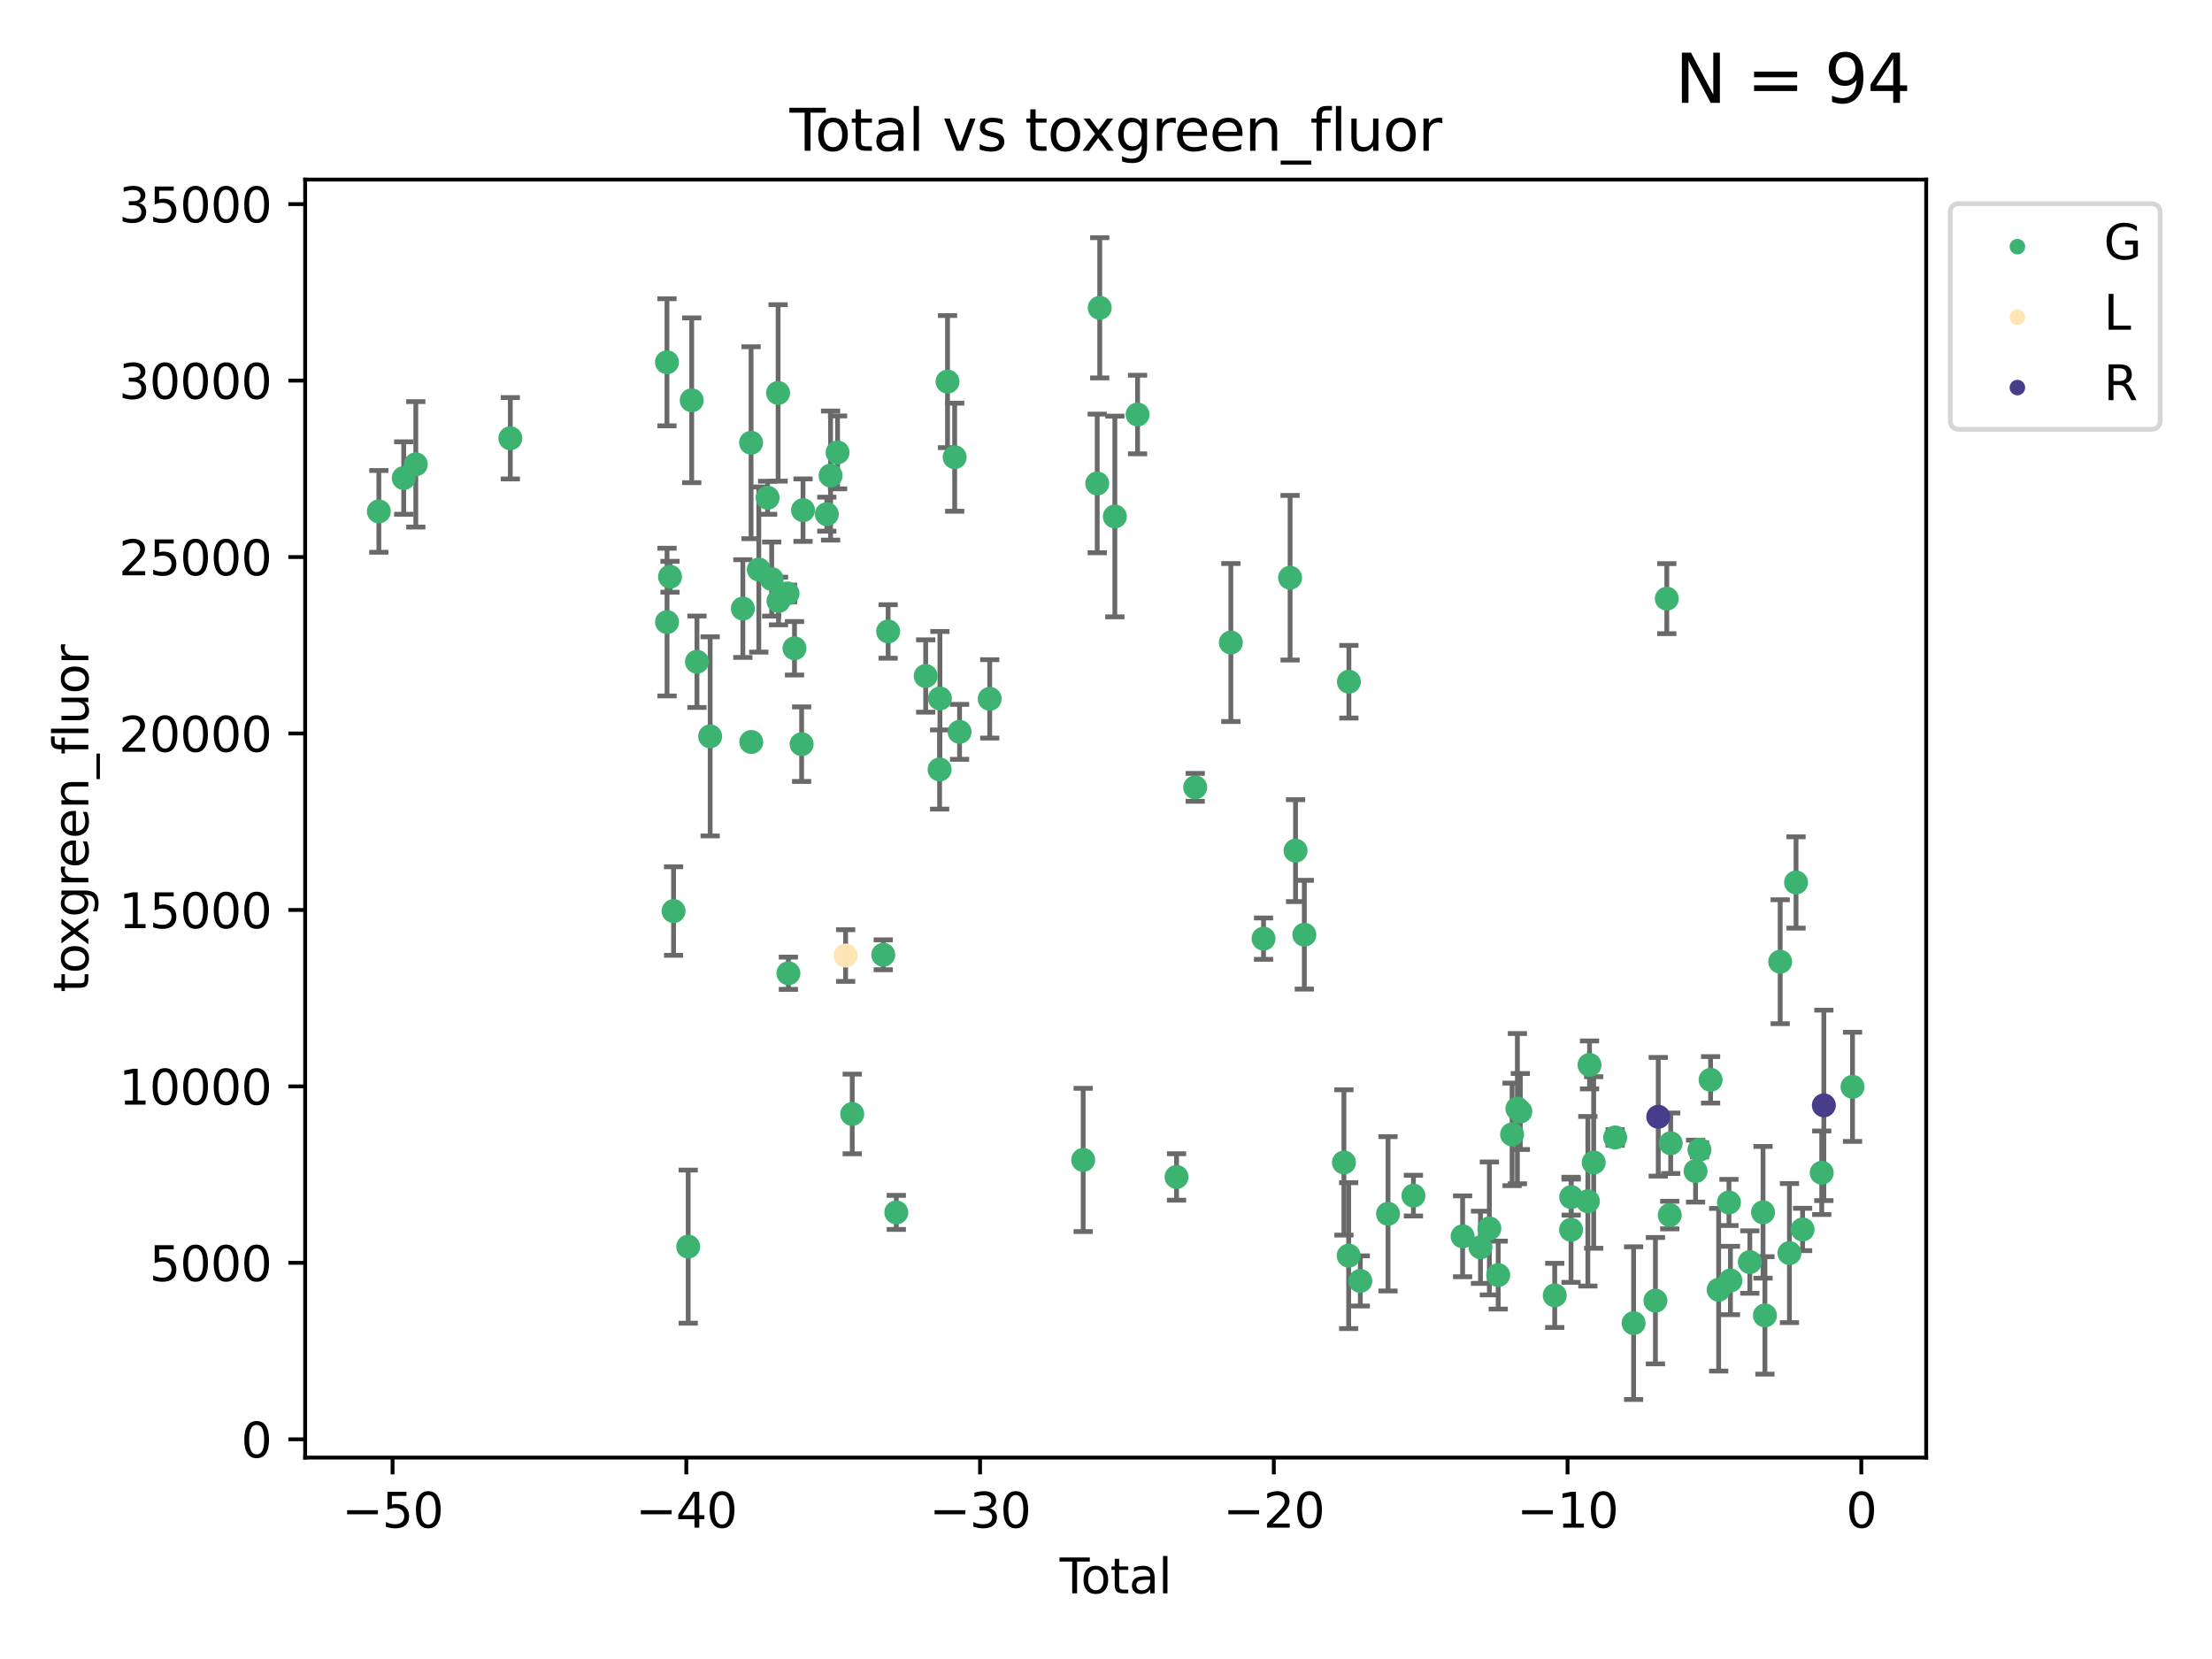 <?xml version="1.0" encoding="utf-8" standalone="no"?>
<!DOCTYPE svg PUBLIC "-//W3C//DTD SVG 1.1//EN"
  "http://www.w3.org/Graphics/SVG/1.1/DTD/svg11.dtd">
<svg xmlns:xlink="http://www.w3.org/1999/xlink" width="460.8pt" height="345.6pt" viewBox="0 0 460.8 345.6" xmlns="http://www.w3.org/2000/svg" version="1.1">
 <defs>
  <style type="text/css">*{stroke-linejoin: round; stroke-linecap: butt}</style>
 </defs>
 <g id="figure_1">
  <g id="patch_1">
   <path d="M 0 345.6 
L 460.8 345.6 
L 460.8 0 
L 0 0 
z
" style="fill: #ffffff"/>
  </g>
  <g id="axes_1">
   <g id="patch_2">
    <path d="M 63.571 303.64 
L 401.26 303.64 
L 401.26 37.411 
L 63.571 37.411 
z
" style="fill: #ffffff"/>
   </g>
   <g id="PathCollection_1">
    <defs>
     <path id="m9b8f433b61" d="M 0 1.118 
C 0.297 1.118 0.581 1 0.791 0.791 
C 1 0.581 1.118 0.297 1.118 0 
C 1.118 -0.297 1 -0.581 0.791 -0.791 
C 0.581 -1 0.297 -1.118 0 -1.118 
C -0.297 -1.118 -0.581 -1 -0.791 -0.791 
C -1 -0.581 -1.118 -0.297 -1.118 0 
C -1.118 0.297 -1 0.581 -0.791 0.791 
C -0.581 1 -0.297 1.118 0 1.118 
z
" style="stroke: #3cb371"/>
    </defs>
    <g clip-path="url(#p19709452c2)">
     <use xlink:href="#m9b8f433b61" x="78.921" y="106.53" style="fill: #3cb371; stroke: #3cb371"/>
     <use xlink:href="#m9b8f433b61" x="84.101" y="99.583" style="fill: #3cb371; stroke: #3cb371"/>
     <use xlink:href="#m9b8f433b61" x="86.619" y="96.728" style="fill: #3cb371; stroke: #3cb371"/>
     <use xlink:href="#m9b8f433b61" x="106.309" y="91.295" style="fill: #3cb371; stroke: #3cb371"/>
     <use xlink:href="#m9b8f433b61" x="138.941" y="75.469" style="fill: #3cb371; stroke: #3cb371"/>
     <use xlink:href="#m9b8f433b61" x="138.957" y="129.591" style="fill: #3cb371; stroke: #3cb371"/>
     <use xlink:href="#m9b8f433b61" x="139.576" y="120.151" style="fill: #3cb371; stroke: #3cb371"/>
     <use xlink:href="#m9b8f433b61" x="140.315" y="189.787" style="fill: #3cb371; stroke: #3cb371"/>
     <use xlink:href="#m9b8f433b61" x="143.364" y="259.696" style="fill: #3cb371; stroke: #3cb371"/>
     <use xlink:href="#m9b8f433b61" x="144.095" y="83.385" style="fill: #3cb371; stroke: #3cb371"/>
     <use xlink:href="#m9b8f433b61" x="145.192" y="137.852" style="fill: #3cb371; stroke: #3cb371"/>
     <use xlink:href="#m9b8f433b61" x="147.937" y="153.4" style="fill: #3cb371; stroke: #3cb371"/>
     <use xlink:href="#m9b8f433b61" x="154.751" y="126.775" style="fill: #3cb371; stroke: #3cb371"/>
     <use xlink:href="#m9b8f433b61" x="156.463" y="92.229" style="fill: #3cb371; stroke: #3cb371"/>
     <use xlink:href="#m9b8f433b61" x="156.503" y="154.566" style="fill: #3cb371; stroke: #3cb371"/>
     <use xlink:href="#m9b8f433b61" x="158.071" y="118.647" style="fill: #3cb371; stroke: #3cb371"/>
     <use xlink:href="#m9b8f433b61" x="159.909" y="103.687" style="fill: #3cb371; stroke: #3cb371"/>
     <use xlink:href="#m9b8f433b61" x="160.757" y="120.628" style="fill: #3cb371; stroke: #3cb371"/>
     <use xlink:href="#m9b8f433b61" x="162.09" y="81.851" style="fill: #3cb371; stroke: #3cb371"/>
     <use xlink:href="#m9b8f433b61" x="162.173" y="125.199" style="fill: #3cb371; stroke: #3cb371"/>
     <use xlink:href="#m9b8f433b61" x="164.06" y="123.632" style="fill: #3cb371; stroke: #3cb371"/>
     <use xlink:href="#m9b8f433b61" x="164.236" y="202.745" style="fill: #3cb371; stroke: #3cb371"/>
     <use xlink:href="#m9b8f433b61" x="165.508" y="135.05" style="fill: #3cb371; stroke: #3cb371"/>
     <use xlink:href="#m9b8f433b61" x="166.993" y="155.025" style="fill: #3cb371; stroke: #3cb371"/>
     <use xlink:href="#m9b8f433b61" x="167.285" y="106.274" style="fill: #3cb371; stroke: #3cb371"/>
     <use xlink:href="#m9b8f433b61" x="172.24" y="107.111" style="fill: #3cb371; stroke: #3cb371"/>
     <use xlink:href="#m9b8f433b61" x="173.025" y="99.068" style="fill: #3cb371; stroke: #3cb371"/>
     <use xlink:href="#m9b8f433b61" x="174.479" y="94.245" style="fill: #3cb371; stroke: #3cb371"/>
     <use xlink:href="#m9b8f433b61" x="177.537" y="232.059" style="fill: #3cb371; stroke: #3cb371"/>
     <use xlink:href="#m9b8f433b61" x="183.998" y="198.9" style="fill: #3cb371; stroke: #3cb371"/>
     <use xlink:href="#m9b8f433b61" x="185.015" y="131.541" style="fill: #3cb371; stroke: #3cb371"/>
     <use xlink:href="#m9b8f433b61" x="186.717" y="252.566" style="fill: #3cb371; stroke: #3cb371"/>
     <use xlink:href="#m9b8f433b61" x="192.839" y="140.822" style="fill: #3cb371; stroke: #3cb371"/>
     <use xlink:href="#m9b8f433b61" x="195.738" y="160.301" style="fill: #3cb371; stroke: #3cb371"/>
     <use xlink:href="#m9b8f433b61" x="195.801" y="145.504" style="fill: #3cb371; stroke: #3cb371"/>
     <use xlink:href="#m9b8f433b61" x="197.387" y="79.493" style="fill: #3cb371; stroke: #3cb371"/>
     <use xlink:href="#m9b8f433b61" x="198.874" y="95.245" style="fill: #3cb371; stroke: #3cb371"/>
     <use xlink:href="#m9b8f433b61" x="199.895" y="152.459" style="fill: #3cb371; stroke: #3cb371"/>
     <use xlink:href="#m9b8f433b61" x="206.179" y="145.586" style="fill: #3cb371; stroke: #3cb371"/>
     <use xlink:href="#m9b8f433b61" x="225.644" y="241.637" style="fill: #3cb371; stroke: #3cb371"/>
     <use xlink:href="#m9b8f433b61" x="228.573" y="100.71" style="fill: #3cb371; stroke: #3cb371"/>
     <use xlink:href="#m9b8f433b61" x="229.094" y="64.121" style="fill: #3cb371; stroke: #3cb371"/>
     <use xlink:href="#m9b8f433b61" x="232.243" y="107.595" style="fill: #3cb371; stroke: #3cb371"/>
     <use xlink:href="#m9b8f433b61" x="236.978" y="86.351" style="fill: #3cb371; stroke: #3cb371"/>
     <use xlink:href="#m9b8f433b61" x="245.095" y="245.177" style="fill: #3cb371; stroke: #3cb371"/>
     <use xlink:href="#m9b8f433b61" x="248.982" y="164.02" style="fill: #3cb371; stroke: #3cb371"/>
     <use xlink:href="#m9b8f433b61" x="256.408" y="133.851" style="fill: #3cb371; stroke: #3cb371"/>
     <use xlink:href="#m9b8f433b61" x="263.217" y="195.537" style="fill: #3cb371; stroke: #3cb371"/>
     <use xlink:href="#m9b8f433b61" x="268.75" y="120.349" style="fill: #3cb371; stroke: #3cb371"/>
     <use xlink:href="#m9b8f433b61" x="269.888" y="177.204" style="fill: #3cb371; stroke: #3cb371"/>
     <use xlink:href="#m9b8f433b61" x="271.716" y="194.716" style="fill: #3cb371; stroke: #3cb371"/>
     <use xlink:href="#m9b8f433b61" x="279.965" y="242.159" style="fill: #3cb371; stroke: #3cb371"/>
     <use xlink:href="#m9b8f433b61" x="280.952" y="261.572" style="fill: #3cb371; stroke: #3cb371"/>
     <use xlink:href="#m9b8f433b61" x="280.997" y="142.013" style="fill: #3cb371; stroke: #3cb371"/>
     <use xlink:href="#m9b8f433b61" x="283.379" y="266.838" style="fill: #3cb371; stroke: #3cb371"/>
     <use xlink:href="#m9b8f433b61" x="289.151" y="252.855" style="fill: #3cb371; stroke: #3cb371"/>
     <use xlink:href="#m9b8f433b61" x="294.444" y="249.074" style="fill: #3cb371; stroke: #3cb371"/>
     <use xlink:href="#m9b8f433b61" x="304.688" y="257.542" style="fill: #3cb371; stroke: #3cb371"/>
     <use xlink:href="#m9b8f433b61" x="308.411" y="259.833" style="fill: #3cb371; stroke: #3cb371"/>
     <use xlink:href="#m9b8f433b61" x="310.263" y="255.903" style="fill: #3cb371; stroke: #3cb371"/>
     <use xlink:href="#m9b8f433b61" x="312.104" y="265.625" style="fill: #3cb371; stroke: #3cb371"/>
     <use xlink:href="#m9b8f433b61" x="314.998" y="236.312" style="fill: #3cb371; stroke: #3cb371"/>
     <use xlink:href="#m9b8f433b61" x="316.098" y="230.953" style="fill: #3cb371; stroke: #3cb371"/>
     <use xlink:href="#m9b8f433b61" x="316.71" y="231.549" style="fill: #3cb371; stroke: #3cb371"/>
     <use xlink:href="#m9b8f433b61" x="323.877" y="269.851" style="fill: #3cb371; stroke: #3cb371"/>
     <use xlink:href="#m9b8f433b61" x="327.277" y="256.186" style="fill: #3cb371; stroke: #3cb371"/>
     <use xlink:href="#m9b8f433b61" x="327.308" y="249.38" style="fill: #3cb371; stroke: #3cb371"/>
     <use xlink:href="#m9b8f433b61" x="330.78" y="250.242" style="fill: #3cb371; stroke: #3cb371"/>
     <use xlink:href="#m9b8f433b61" x="331.128" y="221.842" style="fill: #3cb371; stroke: #3cb371"/>
     <use xlink:href="#m9b8f433b61" x="331.995" y="242.163" style="fill: #3cb371; stroke: #3cb371"/>
     <use xlink:href="#m9b8f433b61" x="336.467" y="236.953" style="fill: #3cb371; stroke: #3cb371"/>
     <use xlink:href="#m9b8f433b61" x="340.311" y="275.63" style="fill: #3cb371; stroke: #3cb371"/>
     <use xlink:href="#m9b8f433b61" x="344.852" y="270.955" style="fill: #3cb371; stroke: #3cb371"/>
     <use xlink:href="#m9b8f433b61" x="347.225" y="124.712" style="fill: #3cb371; stroke: #3cb371"/>
     <use xlink:href="#m9b8f433b61" x="347.836" y="253.121" style="fill: #3cb371; stroke: #3cb371"/>
     <use xlink:href="#m9b8f433b61" x="348.035" y="238.157" style="fill: #3cb371; stroke: #3cb371"/>
     <use xlink:href="#m9b8f433b61" x="353.218" y="243.961" style="fill: #3cb371; stroke: #3cb371"/>
     <use xlink:href="#m9b8f433b61" x="354.025" y="239.524" style="fill: #3cb371; stroke: #3cb371"/>
     <use xlink:href="#m9b8f433b61" x="356.349" y="224.949" style="fill: #3cb371; stroke: #3cb371"/>
     <use xlink:href="#m9b8f433b61" x="358.03" y="268.676" style="fill: #3cb371; stroke: #3cb371"/>
     <use xlink:href="#m9b8f433b61" x="360.174" y="250.491" style="fill: #3cb371; stroke: #3cb371"/>
     <use xlink:href="#m9b8f433b61" x="360.481" y="266.746" style="fill: #3cb371; stroke: #3cb371"/>
     <use xlink:href="#m9b8f433b61" x="364.521" y="262.908" style="fill: #3cb371; stroke: #3cb371"/>
     <use xlink:href="#m9b8f433b61" x="367.272" y="252.544" style="fill: #3cb371; stroke: #3cb371"/>
     <use xlink:href="#m9b8f433b61" x="367.668" y="274.027" style="fill: #3cb371; stroke: #3cb371"/>
     <use xlink:href="#m9b8f433b61" x="370.845" y="200.345" style="fill: #3cb371; stroke: #3cb371"/>
     <use xlink:href="#m9b8f433b61" x="372.775" y="261.039" style="fill: #3cb371; stroke: #3cb371"/>
     <use xlink:href="#m9b8f433b61" x="374.148" y="183.833" style="fill: #3cb371; stroke: #3cb371"/>
     <use xlink:href="#m9b8f433b61" x="375.513" y="256.12" style="fill: #3cb371; stroke: #3cb371"/>
     <use xlink:href="#m9b8f433b61" x="379.498" y="244.302" style="fill: #3cb371; stroke: #3cb371"/>
     <use xlink:href="#m9b8f433b61" x="385.911" y="226.406" style="fill: #3cb371; stroke: #3cb371"/>
    </g>
   </g>
   <g id="PathCollection_2">
    <defs>
     <path id="mc961c78b73" d="M 0 1.118 
C 0.297 1.118 0.581 1 0.791 0.791 
C 1 0.581 1.118 0.297 1.118 0 
C 1.118 -0.297 1 -0.581 0.791 -0.791 
C 0.581 -1 0.297 -1.118 0 -1.118 
C -0.297 -1.118 -0.581 -1 -0.791 -0.791 
C -1 -0.581 -1.118 -0.297 -1.118 0 
C -1.118 0.297 -1 0.581 -0.791 0.791 
C -0.581 1 -0.297 1.118 0 1.118 
z
" style="stroke: #ffe4b5"/>
    </defs>
    <g clip-path="url(#p19709452c2)">
     <use xlink:href="#mc961c78b73" x="176.16" y="199.06" style="fill: #ffe4b5; stroke: #ffe4b5"/>
    </g>
   </g>
   <g id="PathCollection_3">
    <defs>
     <path id="m0f491af1e7" d="M 0 1.118 
C 0.297 1.118 0.581 1 0.791 0.791 
C 1 0.581 1.118 0.297 1.118 0 
C 1.118 -0.297 1 -0.581 0.791 -0.791 
C 0.581 -1 0.297 -1.118 0 -1.118 
C -0.297 -1.118 -0.581 -1 -0.791 -0.791 
C -1 -0.581 -1.118 -0.297 -1.118 0 
C -1.118 0.297 -1 0.581 -0.791 0.791 
C -0.581 1 -0.297 1.118 0 1.118 
z
" style="stroke: #483d8b"/>
    </defs>
    <g clip-path="url(#p19709452c2)">
     <use xlink:href="#m0f491af1e7" x="345.444" y="232.644" style="fill: #483d8b; stroke: #483d8b"/>
     <use xlink:href="#m0f491af1e7" x="379.941" y="230.264" style="fill: #483d8b; stroke: #483d8b"/>
    </g>
   </g>
   <g id="matplotlib.axis_1">
    <g id="xtick_1">
     <g id="line2d_1">
      <defs>
       <path id="m9189a7a30f" d="M 0 0 
L 0 3.5 
" style="stroke: #000000; stroke-width: 0.8"/>
      </defs>
      <g>
       <use xlink:href="#m9189a7a30f" x="81.778" y="303.64" style="stroke: #000000; stroke-width: 0.8"/>
      </g>
     </g>
     <g id="text_1">
      <!-- −50 -->
      <g transform="translate(71.225 318.238)scale(0.1 -0.1)">
       <defs>
        <path id="DejaVuSans-2212" d="M 678 2272 
L 4684 2272 
L 4684 1741 
L 678 1741 
L 678 2272 
z
" transform="scale(0.016)"/>
        <path id="DejaVuSans-35" d="M 691 4666 
L 3169 4666 
L 3169 4134 
L 1269 4134 
L 1269 2991 
Q 1406 3038 1543 3061 
Q 1681 3084 1819 3084 
Q 2600 3084 3056 2656 
Q 3513 2228 3513 1497 
Q 3513 744 3044 326 
Q 2575 -91 1722 -91 
Q 1428 -91 1123 -41 
Q 819 9 494 109 
L 494 744 
Q 775 591 1075 516 
Q 1375 441 1709 441 
Q 2250 441 2565 725 
Q 2881 1009 2881 1497 
Q 2881 1984 2565 2268 
Q 2250 2553 1709 2553 
Q 1456 2553 1204 2497 
Q 953 2441 691 2322 
L 691 4666 
z
" transform="scale(0.016)"/>
        <path id="DejaVuSans-30" d="M 2034 4250 
Q 1547 4250 1301 3770 
Q 1056 3291 1056 2328 
Q 1056 1369 1301 889 
Q 1547 409 2034 409 
Q 2525 409 2770 889 
Q 3016 1369 3016 2328 
Q 3016 3291 2770 3770 
Q 2525 4250 2034 4250 
z
M 2034 4750 
Q 2819 4750 3233 4129 
Q 3647 3509 3647 2328 
Q 3647 1150 3233 529 
Q 2819 -91 2034 -91 
Q 1250 -91 836 529 
Q 422 1150 422 2328 
Q 422 3509 836 4129 
Q 1250 4750 2034 4750 
z
" transform="scale(0.016)"/>
       </defs>
       <use xlink:href="#DejaVuSans-2212"/>
       <use xlink:href="#DejaVuSans-35" x="83.789"/>
       <use xlink:href="#DejaVuSans-30" x="147.412"/>
      </g>
     </g>
    </g>
    <g id="xtick_2">
     <g id="line2d_2">
      <g>
       <use xlink:href="#m9189a7a30f" x="142.97" y="303.64" style="stroke: #000000; stroke-width: 0.8"/>
      </g>
     </g>
     <g id="text_2">
      <!-- −40 -->
      <g transform="translate(132.418 318.238)scale(0.1 -0.1)">
       <defs>
        <path id="DejaVuSans-34" d="M 2419 4116 
L 825 1625 
L 2419 1625 
L 2419 4116 
z
M 2253 4666 
L 3047 4666 
L 3047 1625 
L 3713 1625 
L 3713 1100 
L 3047 1100 
L 3047 0 
L 2419 0 
L 2419 1100 
L 313 1100 
L 313 1709 
L 2253 4666 
z
" transform="scale(0.016)"/>
       </defs>
       <use xlink:href="#DejaVuSans-2212"/>
       <use xlink:href="#DejaVuSans-34" x="83.789"/>
       <use xlink:href="#DejaVuSans-30" x="147.412"/>
      </g>
     </g>
    </g>
    <g id="xtick_3">
     <g id="line2d_3">
      <g>
       <use xlink:href="#m9189a7a30f" x="204.163" y="303.64" style="stroke: #000000; stroke-width: 0.8"/>
      </g>
     </g>
     <g id="text_3">
      <!-- −30 -->
      <g transform="translate(193.611 318.238)scale(0.1 -0.1)">
       <defs>
        <path id="DejaVuSans-33" d="M 2597 2516 
Q 3050 2419 3304 2112 
Q 3559 1806 3559 1356 
Q 3559 666 3084 287 
Q 2609 -91 1734 -91 
Q 1441 -91 1130 -33 
Q 819 25 488 141 
L 488 750 
Q 750 597 1062 519 
Q 1375 441 1716 441 
Q 2309 441 2620 675 
Q 2931 909 2931 1356 
Q 2931 1769 2642 2001 
Q 2353 2234 1838 2234 
L 1294 2234 
L 1294 2753 
L 1863 2753 
Q 2328 2753 2575 2939 
Q 2822 3125 2822 3475 
Q 2822 3834 2567 4026 
Q 2313 4219 1838 4219 
Q 1578 4219 1281 4162 
Q 984 4106 628 3988 
L 628 4550 
Q 988 4650 1302 4700 
Q 1616 4750 1894 4750 
Q 2613 4750 3031 4423 
Q 3450 4097 3450 3541 
Q 3450 3153 3228 2886 
Q 3006 2619 2597 2516 
z
" transform="scale(0.016)"/>
       </defs>
       <use xlink:href="#DejaVuSans-2212"/>
       <use xlink:href="#DejaVuSans-33" x="83.789"/>
       <use xlink:href="#DejaVuSans-30" x="147.412"/>
      </g>
     </g>
    </g>
    <g id="xtick_4">
     <g id="line2d_4">
      <g>
       <use xlink:href="#m9189a7a30f" x="265.356" y="303.64" style="stroke: #000000; stroke-width: 0.8"/>
      </g>
     </g>
     <g id="text_4">
      <!-- −20 -->
      <g transform="translate(254.803 318.238)scale(0.1 -0.1)">
       <defs>
        <path id="DejaVuSans-32" d="M 1228 531 
L 3431 531 
L 3431 0 
L 469 0 
L 469 531 
Q 828 903 1448 1529 
Q 2069 2156 2228 2338 
Q 2531 2678 2651 2914 
Q 2772 3150 2772 3378 
Q 2772 3750 2511 3984 
Q 2250 4219 1831 4219 
Q 1534 4219 1204 4116 
Q 875 4013 500 3803 
L 500 4441 
Q 881 4594 1212 4672 
Q 1544 4750 1819 4750 
Q 2544 4750 2975 4387 
Q 3406 4025 3406 3419 
Q 3406 3131 3298 2873 
Q 3191 2616 2906 2266 
Q 2828 2175 2409 1742 
Q 1991 1309 1228 531 
z
" transform="scale(0.016)"/>
       </defs>
       <use xlink:href="#DejaVuSans-2212"/>
       <use xlink:href="#DejaVuSans-32" x="83.789"/>
       <use xlink:href="#DejaVuSans-30" x="147.412"/>
      </g>
     </g>
    </g>
    <g id="xtick_5">
     <g id="line2d_5">
      <g>
       <use xlink:href="#m9189a7a30f" x="326.548" y="303.64" style="stroke: #000000; stroke-width: 0.8"/>
      </g>
     </g>
     <g id="text_5">
      <!-- −10 -->
      <g transform="translate(315.996 318.238)scale(0.1 -0.1)">
       <defs>
        <path id="DejaVuSans-31" d="M 794 531 
L 1825 531 
L 1825 4091 
L 703 3866 
L 703 4441 
L 1819 4666 
L 2450 4666 
L 2450 531 
L 3481 531 
L 3481 0 
L 794 0 
L 794 531 
z
" transform="scale(0.016)"/>
       </defs>
       <use xlink:href="#DejaVuSans-2212"/>
       <use xlink:href="#DejaVuSans-31" x="83.789"/>
       <use xlink:href="#DejaVuSans-30" x="147.412"/>
      </g>
     </g>
    </g>
    <g id="xtick_6">
     <g id="line2d_6">
      <g>
       <use xlink:href="#m9189a7a30f" x="387.741" y="303.64" style="stroke: #000000; stroke-width: 0.8"/>
      </g>
     </g>
     <g id="text_6">
      <!-- 0 -->
      <g transform="translate(384.56 318.238)scale(0.1 -0.1)">
       <use xlink:href="#DejaVuSans-30"/>
      </g>
     </g>
    </g>
    <g id="text_7">
     <!-- Total -->
     <g transform="translate(220.739 331.917)scale(0.1 -0.1)">
      <defs>
       <path id="DejaVuSans-54" d="M -19 4666 
L 3928 4666 
L 3928 4134 
L 2272 4134 
L 2272 0 
L 1638 0 
L 1638 4134 
L -19 4134 
L -19 4666 
z
" transform="scale(0.016)"/>
       <path id="DejaVuSans-6f" d="M 1959 3097 
Q 1497 3097 1228 2736 
Q 959 2375 959 1747 
Q 959 1119 1226 758 
Q 1494 397 1959 397 
Q 2419 397 2687 759 
Q 2956 1122 2956 1747 
Q 2956 2369 2687 2733 
Q 2419 3097 1959 3097 
z
M 1959 3584 
Q 2709 3584 3137 3096 
Q 3566 2609 3566 1747 
Q 3566 888 3137 398 
Q 2709 -91 1959 -91 
Q 1206 -91 779 398 
Q 353 888 353 1747 
Q 353 2609 779 3096 
Q 1206 3584 1959 3584 
z
" transform="scale(0.016)"/>
       <path id="DejaVuSans-74" d="M 1172 4494 
L 1172 3500 
L 2356 3500 
L 2356 3053 
L 1172 3053 
L 1172 1153 
Q 1172 725 1289 603 
Q 1406 481 1766 481 
L 2356 481 
L 2356 0 
L 1766 0 
Q 1100 0 847 248 
Q 594 497 594 1153 
L 594 3053 
L 172 3053 
L 172 3500 
L 594 3500 
L 594 4494 
L 1172 4494 
z
" transform="scale(0.016)"/>
       <path id="DejaVuSans-61" d="M 2194 1759 
Q 1497 1759 1228 1600 
Q 959 1441 959 1056 
Q 959 750 1161 570 
Q 1363 391 1709 391 
Q 2188 391 2477 730 
Q 2766 1069 2766 1631 
L 2766 1759 
L 2194 1759 
z
M 3341 1997 
L 3341 0 
L 2766 0 
L 2766 531 
Q 2569 213 2275 61 
Q 1981 -91 1556 -91 
Q 1019 -91 701 211 
Q 384 513 384 1019 
Q 384 1609 779 1909 
Q 1175 2209 1959 2209 
L 2766 2209 
L 2766 2266 
Q 2766 2663 2505 2880 
Q 2244 3097 1772 3097 
Q 1472 3097 1187 3025 
Q 903 2953 641 2809 
L 641 3341 
Q 956 3463 1253 3523 
Q 1550 3584 1831 3584 
Q 2591 3584 2966 3190 
Q 3341 2797 3341 1997 
z
" transform="scale(0.016)"/>
       <path id="DejaVuSans-6c" d="M 603 4863 
L 1178 4863 
L 1178 0 
L 603 0 
L 603 4863 
z
" transform="scale(0.016)"/>
      </defs>
      <use xlink:href="#DejaVuSans-54"/>
      <use xlink:href="#DejaVuSans-6f" x="44.084"/>
      <use xlink:href="#DejaVuSans-74" x="105.266"/>
      <use xlink:href="#DejaVuSans-61" x="144.475"/>
      <use xlink:href="#DejaVuSans-6c" x="205.754"/>
     </g>
    </g>
   </g>
   <g id="matplotlib.axis_2">
    <g id="ytick_1">
     <g id="line2d_7">
      <defs>
       <path id="m761b6c94f5" d="M 0 0 
L -3.5 0 
" style="stroke: #000000; stroke-width: 0.8"/>
      </defs>
      <g>
       <use xlink:href="#m761b6c94f5" x="63.571" y="299.83" style="stroke: #000000; stroke-width: 0.8"/>
      </g>
     </g>
     <g id="text_8">
      <!-- 0 -->
      <g transform="translate(50.209 303.629)scale(0.1 -0.1)">
       <use xlink:href="#DejaVuSans-30"/>
      </g>
     </g>
    </g>
    <g id="ytick_2">
     <g id="line2d_8">
      <g>
       <use xlink:href="#m761b6c94f5" x="63.571" y="263.072" style="stroke: #000000; stroke-width: 0.8"/>
      </g>
     </g>
     <g id="text_9">
      <!-- 5000 -->
      <g transform="translate(31.121 266.871)scale(0.1 -0.1)">
       <use xlink:href="#DejaVuSans-35"/>
       <use xlink:href="#DejaVuSans-30" x="63.623"/>
       <use xlink:href="#DejaVuSans-30" x="127.246"/>
       <use xlink:href="#DejaVuSans-30" x="190.869"/>
      </g>
     </g>
    </g>
    <g id="ytick_3">
     <g id="line2d_9">
      <g>
       <use xlink:href="#m761b6c94f5" x="63.571" y="226.314" style="stroke: #000000; stroke-width: 0.8"/>
      </g>
     </g>
     <g id="text_10">
      <!-- 10000 -->
      <g transform="translate(24.759 230.113)scale(0.1 -0.1)">
       <use xlink:href="#DejaVuSans-31"/>
       <use xlink:href="#DejaVuSans-30" x="63.623"/>
       <use xlink:href="#DejaVuSans-30" x="127.246"/>
       <use xlink:href="#DejaVuSans-30" x="190.869"/>
       <use xlink:href="#DejaVuSans-30" x="254.492"/>
      </g>
     </g>
    </g>
    <g id="ytick_4">
     <g id="line2d_10">
      <g>
       <use xlink:href="#m761b6c94f5" x="63.571" y="189.556" style="stroke: #000000; stroke-width: 0.8"/>
      </g>
     </g>
     <g id="text_11">
      <!-- 15000 -->
      <g transform="translate(24.759 193.355)scale(0.1 -0.1)">
       <use xlink:href="#DejaVuSans-31"/>
       <use xlink:href="#DejaVuSans-35" x="63.623"/>
       <use xlink:href="#DejaVuSans-30" x="127.246"/>
       <use xlink:href="#DejaVuSans-30" x="190.869"/>
       <use xlink:href="#DejaVuSans-30" x="254.492"/>
      </g>
     </g>
    </g>
    <g id="ytick_5">
     <g id="line2d_11">
      <g>
       <use xlink:href="#m761b6c94f5" x="63.571" y="152.798" style="stroke: #000000; stroke-width: 0.8"/>
      </g>
     </g>
     <g id="text_12">
      <!-- 20000 -->
      <g transform="translate(24.759 156.597)scale(0.1 -0.1)">
       <use xlink:href="#DejaVuSans-32"/>
       <use xlink:href="#DejaVuSans-30" x="63.623"/>
       <use xlink:href="#DejaVuSans-30" x="127.246"/>
       <use xlink:href="#DejaVuSans-30" x="190.869"/>
       <use xlink:href="#DejaVuSans-30" x="254.492"/>
      </g>
     </g>
    </g>
    <g id="ytick_6">
     <g id="line2d_12">
      <g>
       <use xlink:href="#m761b6c94f5" x="63.571" y="116.04" style="stroke: #000000; stroke-width: 0.8"/>
      </g>
     </g>
     <g id="text_13">
      <!-- 25000 -->
      <g transform="translate(24.759 119.839)scale(0.1 -0.1)">
       <use xlink:href="#DejaVuSans-32"/>
       <use xlink:href="#DejaVuSans-35" x="63.623"/>
       <use xlink:href="#DejaVuSans-30" x="127.246"/>
       <use xlink:href="#DejaVuSans-30" x="190.869"/>
       <use xlink:href="#DejaVuSans-30" x="254.492"/>
      </g>
     </g>
    </g>
    <g id="ytick_7">
     <g id="line2d_13">
      <g>
       <use xlink:href="#m761b6c94f5" x="63.571" y="79.282" style="stroke: #000000; stroke-width: 0.8"/>
      </g>
     </g>
     <g id="text_14">
      <!-- 30000 -->
      <g transform="translate(24.759 83.082)scale(0.1 -0.1)">
       <use xlink:href="#DejaVuSans-33"/>
       <use xlink:href="#DejaVuSans-30" x="63.623"/>
       <use xlink:href="#DejaVuSans-30" x="127.246"/>
       <use xlink:href="#DejaVuSans-30" x="190.869"/>
       <use xlink:href="#DejaVuSans-30" x="254.492"/>
      </g>
     </g>
    </g>
    <g id="ytick_8">
     <g id="line2d_14">
      <g>
       <use xlink:href="#m761b6c94f5" x="63.571" y="42.524" style="stroke: #000000; stroke-width: 0.8"/>
      </g>
     </g>
     <g id="text_15">
      <!-- 35000 -->
      <g transform="translate(24.759 46.324)scale(0.1 -0.1)">
       <use xlink:href="#DejaVuSans-33"/>
       <use xlink:href="#DejaVuSans-35" x="63.623"/>
       <use xlink:href="#DejaVuSans-30" x="127.246"/>
       <use xlink:href="#DejaVuSans-30" x="190.869"/>
       <use xlink:href="#DejaVuSans-30" x="254.492"/>
      </g>
     </g>
    </g>
    <g id="text_16">
     <!-- toxgreen_fluor -->
     <g transform="translate(18.401 206.72)rotate(-90)scale(0.1 -0.1)">
      <defs>
       <path id="DejaVuSans-78" d="M 3513 3500 
L 2247 1797 
L 3578 0 
L 2900 0 
L 1881 1375 
L 863 0 
L 184 0 
L 1544 1831 
L 300 3500 
L 978 3500 
L 1906 2253 
L 2834 3500 
L 3513 3500 
z
" transform="scale(0.016)"/>
       <path id="DejaVuSans-67" d="M 2906 1791 
Q 2906 2416 2648 2759 
Q 2391 3103 1925 3103 
Q 1463 3103 1205 2759 
Q 947 2416 947 1791 
Q 947 1169 1205 825 
Q 1463 481 1925 481 
Q 2391 481 2648 825 
Q 2906 1169 2906 1791 
z
M 3481 434 
Q 3481 -459 3084 -895 
Q 2688 -1331 1869 -1331 
Q 1566 -1331 1297 -1286 
Q 1028 -1241 775 -1147 
L 775 -588 
Q 1028 -725 1275 -790 
Q 1522 -856 1778 -856 
Q 2344 -856 2625 -561 
Q 2906 -266 2906 331 
L 2906 616 
Q 2728 306 2450 153 
Q 2172 0 1784 0 
Q 1141 0 747 490 
Q 353 981 353 1791 
Q 353 2603 747 3093 
Q 1141 3584 1784 3584 
Q 2172 3584 2450 3431 
Q 2728 3278 2906 2969 
L 2906 3500 
L 3481 3500 
L 3481 434 
z
" transform="scale(0.016)"/>
       <path id="DejaVuSans-72" d="M 2631 2963 
Q 2534 3019 2420 3045 
Q 2306 3072 2169 3072 
Q 1681 3072 1420 2755 
Q 1159 2438 1159 1844 
L 1159 0 
L 581 0 
L 581 3500 
L 1159 3500 
L 1159 2956 
Q 1341 3275 1631 3429 
Q 1922 3584 2338 3584 
Q 2397 3584 2469 3576 
Q 2541 3569 2628 3553 
L 2631 2963 
z
" transform="scale(0.016)"/>
       <path id="DejaVuSans-65" d="M 3597 1894 
L 3597 1613 
L 953 1613 
Q 991 1019 1311 708 
Q 1631 397 2203 397 
Q 2534 397 2845 478 
Q 3156 559 3463 722 
L 3463 178 
Q 3153 47 2828 -22 
Q 2503 -91 2169 -91 
Q 1331 -91 842 396 
Q 353 884 353 1716 
Q 353 2575 817 3079 
Q 1281 3584 2069 3584 
Q 2775 3584 3186 3129 
Q 3597 2675 3597 1894 
z
M 3022 2063 
Q 3016 2534 2758 2815 
Q 2500 3097 2075 3097 
Q 1594 3097 1305 2825 
Q 1016 2553 972 2059 
L 3022 2063 
z
" transform="scale(0.016)"/>
       <path id="DejaVuSans-6e" d="M 3513 2113 
L 3513 0 
L 2938 0 
L 2938 2094 
Q 2938 2591 2744 2837 
Q 2550 3084 2163 3084 
Q 1697 3084 1428 2787 
Q 1159 2491 1159 1978 
L 1159 0 
L 581 0 
L 581 3500 
L 1159 3500 
L 1159 2956 
Q 1366 3272 1645 3428 
Q 1925 3584 2291 3584 
Q 2894 3584 3203 3211 
Q 3513 2838 3513 2113 
z
" transform="scale(0.016)"/>
       <path id="DejaVuSans-5f" d="M 3263 -1063 
L 3263 -1509 
L -63 -1509 
L -63 -1063 
L 3263 -1063 
z
" transform="scale(0.016)"/>
       <path id="DejaVuSans-66" d="M 2375 4863 
L 2375 4384 
L 1825 4384 
Q 1516 4384 1395 4259 
Q 1275 4134 1275 3809 
L 1275 3500 
L 2222 3500 
L 2222 3053 
L 1275 3053 
L 1275 0 
L 697 0 
L 697 3053 
L 147 3053 
L 147 3500 
L 697 3500 
L 697 3744 
Q 697 4328 969 4595 
Q 1241 4863 1831 4863 
L 2375 4863 
z
" transform="scale(0.016)"/>
       <path id="DejaVuSans-75" d="M 544 1381 
L 544 3500 
L 1119 3500 
L 1119 1403 
Q 1119 906 1312 657 
Q 1506 409 1894 409 
Q 2359 409 2629 706 
Q 2900 1003 2900 1516 
L 2900 3500 
L 3475 3500 
L 3475 0 
L 2900 0 
L 2900 538 
Q 2691 219 2414 64 
Q 2138 -91 1772 -91 
Q 1169 -91 856 284 
Q 544 659 544 1381 
z
M 1991 3584 
L 1991 3584 
z
" transform="scale(0.016)"/>
      </defs>
      <use xlink:href="#DejaVuSans-74"/>
      <use xlink:href="#DejaVuSans-6f" x="39.209"/>
      <use xlink:href="#DejaVuSans-78" x="97.266"/>
      <use xlink:href="#DejaVuSans-67" x="156.445"/>
      <use xlink:href="#DejaVuSans-72" x="219.922"/>
      <use xlink:href="#DejaVuSans-65" x="258.785"/>
      <use xlink:href="#DejaVuSans-65" x="320.309"/>
      <use xlink:href="#DejaVuSans-6e" x="381.832"/>
      <use xlink:href="#DejaVuSans-5f" x="445.211"/>
      <use xlink:href="#DejaVuSans-66" x="495.211"/>
      <use xlink:href="#DejaVuSans-6c" x="530.416"/>
      <use xlink:href="#DejaVuSans-75" x="558.199"/>
      <use xlink:href="#DejaVuSans-6f" x="621.578"/>
      <use xlink:href="#DejaVuSans-72" x="682.76"/>
     </g>
    </g>
   </g>
   <g id="LineCollection_1">
    <path d="M 78.921 115.044 
L 78.921 98.016 
" clip-path="url(#p19709452c2)" style="fill: none; stroke: #696969"/>
    <path d="M 84.101 107.127 
L 84.101 92.039 
" clip-path="url(#p19709452c2)" style="fill: none; stroke: #696969"/>
    <path d="M 86.619 109.797 
L 86.619 83.659 
" clip-path="url(#p19709452c2)" style="fill: none; stroke: #696969"/>
    <path d="M 106.309 99.769 
L 106.309 82.821 
" clip-path="url(#p19709452c2)" style="fill: none; stroke: #696969"/>
    <path d="M 138.941 88.709 
L 138.941 62.229 
" clip-path="url(#p19709452c2)" style="fill: none; stroke: #696969"/>
    <path d="M 138.957 144.977 
L 138.957 114.206 
" clip-path="url(#p19709452c2)" style="fill: none; stroke: #696969"/>
    <path d="M 139.576 123.368 
L 139.576 116.934 
" clip-path="url(#p19709452c2)" style="fill: none; stroke: #696969"/>
    <path d="M 140.315 199.01 
L 140.315 180.563 
" clip-path="url(#p19709452c2)" style="fill: none; stroke: #696969"/>
    <path d="M 143.364 275.645 
L 143.364 243.747 
" clip-path="url(#p19709452c2)" style="fill: none; stroke: #696969"/>
    <path d="M 144.095 100.547 
L 144.095 66.222 
" clip-path="url(#p19709452c2)" style="fill: none; stroke: #696969"/>
    <path d="M 145.192 147.377 
L 145.192 128.327 
" clip-path="url(#p19709452c2)" style="fill: none; stroke: #696969"/>
    <path d="M 147.937 174.141 
L 147.937 132.659 
" clip-path="url(#p19709452c2)" style="fill: none; stroke: #696969"/>
    <path d="M 154.751 136.952 
L 154.751 116.597 
" clip-path="url(#p19709452c2)" style="fill: none; stroke: #696969"/>
    <path d="M 156.463 112.221 
L 156.463 72.236 
" clip-path="url(#p19709452c2)" style="fill: none; stroke: #696969"/>
    <path d="M 156.503 155.116 
L 156.503 154.016 
" clip-path="url(#p19709452c2)" style="fill: none; stroke: #696969"/>
    <path d="M 158.071 135.845 
L 158.071 101.448 
" clip-path="url(#p19709452c2)" style="fill: none; stroke: #696969"/>
    <path d="M 159.909 107.127 
L 159.909 100.248 
" clip-path="url(#p19709452c2)" style="fill: none; stroke: #696969"/>
    <path d="M 160.757 128.34 
L 160.757 112.916 
" clip-path="url(#p19709452c2)" style="fill: none; stroke: #696969"/>
    <path d="M 162.09 100.233 
L 162.09 63.47 
" clip-path="url(#p19709452c2)" style="fill: none; stroke: #696969"/>
    <path d="M 162.173 130.163 
L 162.173 120.234 
" clip-path="url(#p19709452c2)" style="fill: none; stroke: #696969"/>
    <path d="M 164.06 125.379 
L 164.06 121.885 
" clip-path="url(#p19709452c2)" style="fill: none; stroke: #696969"/>
    <path d="M 164.236 206.107 
L 164.236 199.383 
" clip-path="url(#p19709452c2)" style="fill: none; stroke: #696969"/>
    <path d="M 165.508 140.62 
L 165.508 129.479 
" clip-path="url(#p19709452c2)" style="fill: none; stroke: #696969"/>
    <path d="M 166.993 162.791 
L 166.993 147.258 
" clip-path="url(#p19709452c2)" style="fill: none; stroke: #696969"/>
    <path d="M 167.285 112.781 
L 167.285 99.766 
" clip-path="url(#p19709452c2)" style="fill: none; stroke: #696969"/>
    <path d="M 172.24 110.652 
L 172.24 103.57 
" clip-path="url(#p19709452c2)" style="fill: none; stroke: #696969"/>
    <path d="M 173.025 112.512 
L 173.025 85.624 
" clip-path="url(#p19709452c2)" style="fill: none; stroke: #696969"/>
    <path d="M 174.479 101.838 
L 174.479 86.652 
" clip-path="url(#p19709452c2)" style="fill: none; stroke: #696969"/>
    <path d="M 177.537 240.355 
L 177.537 223.762 
" clip-path="url(#p19709452c2)" style="fill: none; stroke: #696969"/>
    <path d="M 183.998 202.015 
L 183.998 195.784 
" clip-path="url(#p19709452c2)" style="fill: none; stroke: #696969"/>
    <path d="M 185.015 137.112 
L 185.015 125.97 
" clip-path="url(#p19709452c2)" style="fill: none; stroke: #696969"/>
    <path d="M 186.717 256.116 
L 186.717 249.016 
" clip-path="url(#p19709452c2)" style="fill: none; stroke: #696969"/>
    <path d="M 192.839 148.355 
L 192.839 133.288 
" clip-path="url(#p19709452c2)" style="fill: none; stroke: #696969"/>
    <path d="M 195.738 168.547 
L 195.738 152.055 
" clip-path="url(#p19709452c2)" style="fill: none; stroke: #696969"/>
    <path d="M 195.801 159.465 
L 195.801 131.543 
" clip-path="url(#p19709452c2)" style="fill: none; stroke: #696969"/>
    <path d="M 197.387 93.251 
L 197.387 65.734 
" clip-path="url(#p19709452c2)" style="fill: none; stroke: #696969"/>
    <path d="M 198.874 106.5 
L 198.874 83.99 
" clip-path="url(#p19709452c2)" style="fill: none; stroke: #696969"/>
    <path d="M 199.895 158.183 
L 199.895 146.735 
" clip-path="url(#p19709452c2)" style="fill: none; stroke: #696969"/>
    <path d="M 206.179 153.752 
L 206.179 137.42 
" clip-path="url(#p19709452c2)" style="fill: none; stroke: #696969"/>
    <path d="M 225.644 256.555 
L 225.644 226.719 
" clip-path="url(#p19709452c2)" style="fill: none; stroke: #696969"/>
    <path d="M 228.573 115.149 
L 228.573 86.271 
" clip-path="url(#p19709452c2)" style="fill: none; stroke: #696969"/>
    <path d="M 229.094 78.73 
L 229.094 49.513 
" clip-path="url(#p19709452c2)" style="fill: none; stroke: #696969"/>
    <path d="M 232.243 128.497 
L 232.243 86.693 
" clip-path="url(#p19709452c2)" style="fill: none; stroke: #696969"/>
    <path d="M 236.978 94.535 
L 236.978 78.168 
" clip-path="url(#p19709452c2)" style="fill: none; stroke: #696969"/>
    <path d="M 245.095 250.014 
L 245.095 240.34 
" clip-path="url(#p19709452c2)" style="fill: none; stroke: #696969"/>
    <path d="M 248.982 166.926 
L 248.982 161.114 
" clip-path="url(#p19709452c2)" style="fill: none; stroke: #696969"/>
    <path d="M 256.408 150.308 
L 256.408 117.395 
" clip-path="url(#p19709452c2)" style="fill: none; stroke: #696969"/>
    <path d="M 263.217 199.844 
L 263.217 191.231 
" clip-path="url(#p19709452c2)" style="fill: none; stroke: #696969"/>
    <path d="M 268.75 137.493 
L 268.75 103.206 
" clip-path="url(#p19709452c2)" style="fill: none; stroke: #696969"/>
    <path d="M 269.888 187.818 
L 269.888 166.59 
" clip-path="url(#p19709452c2)" style="fill: none; stroke: #696969"/>
    <path d="M 271.716 206.047 
L 271.716 183.386 
" clip-path="url(#p19709452c2)" style="fill: none; stroke: #696969"/>
    <path d="M 279.965 257.294 
L 279.965 227.024 
" clip-path="url(#p19709452c2)" style="fill: none; stroke: #696969"/>
    <path d="M 280.952 276.771 
L 280.952 246.373 
" clip-path="url(#p19709452c2)" style="fill: none; stroke: #696969"/>
    <path d="M 280.997 149.58 
L 280.997 134.446 
" clip-path="url(#p19709452c2)" style="fill: none; stroke: #696969"/>
    <path d="M 283.379 272.061 
L 283.379 261.614 
" clip-path="url(#p19709452c2)" style="fill: none; stroke: #696969"/>
    <path d="M 289.151 268.926 
L 289.151 236.784 
" clip-path="url(#p19709452c2)" style="fill: none; stroke: #696969"/>
    <path d="M 294.444 253.319 
L 294.444 244.828 
" clip-path="url(#p19709452c2)" style="fill: none; stroke: #696969"/>
    <path d="M 304.688 265.967 
L 304.688 249.117 
" clip-path="url(#p19709452c2)" style="fill: none; stroke: #696969"/>
    <path d="M 308.411 267.349 
L 308.411 252.317 
" clip-path="url(#p19709452c2)" style="fill: none; stroke: #696969"/>
    <path d="M 310.263 269.752 
L 310.263 242.054 
" clip-path="url(#p19709452c2)" style="fill: none; stroke: #696969"/>
    <path d="M 312.104 272.7 
L 312.104 258.551 
" clip-path="url(#p19709452c2)" style="fill: none; stroke: #696969"/>
    <path d="M 314.998 246.991 
L 314.998 225.633 
" clip-path="url(#p19709452c2)" style="fill: none; stroke: #696969"/>
    <path d="M 316.098 246.604 
L 316.098 215.302 
" clip-path="url(#p19709452c2)" style="fill: none; stroke: #696969"/>
    <path d="M 316.71 239.464 
L 316.71 223.634 
" clip-path="url(#p19709452c2)" style="fill: none; stroke: #696969"/>
    <path d="M 323.877 276.532 
L 323.877 263.17 
" clip-path="url(#p19709452c2)" style="fill: none; stroke: #696969"/>
    <path d="M 327.277 267.132 
L 327.277 245.241 
" clip-path="url(#p19709452c2)" style="fill: none; stroke: #696969"/>
    <path d="M 327.308 253.126 
L 327.308 245.634 
" clip-path="url(#p19709452c2)" style="fill: none; stroke: #696969"/>
    <path d="M 330.78 267.902 
L 330.78 232.582 
" clip-path="url(#p19709452c2)" style="fill: none; stroke: #696969"/>
    <path d="M 331.128 226.838 
L 331.128 216.846 
" clip-path="url(#p19709452c2)" style="fill: none; stroke: #696969"/>
    <path d="M 331.995 260.031 
L 331.995 224.295 
" clip-path="url(#p19709452c2)" style="fill: none; stroke: #696969"/>
    <path d="M 336.467 238.579 
L 336.467 235.326 
" clip-path="url(#p19709452c2)" style="fill: none; stroke: #696969"/>
    <path d="M 340.311 291.539 
L 340.311 259.722 
" clip-path="url(#p19709452c2)" style="fill: none; stroke: #696969"/>
    <path d="M 344.852 284.119 
L 344.852 257.791 
" clip-path="url(#p19709452c2)" style="fill: none; stroke: #696969"/>
    <path d="M 347.225 132.002 
L 347.225 117.421 
" clip-path="url(#p19709452c2)" style="fill: none; stroke: #696969"/>
    <path d="M 347.836 255.996 
L 347.836 250.246 
" clip-path="url(#p19709452c2)" style="fill: none; stroke: #696969"/>
    <path d="M 348.035 244.461 
L 348.035 231.852 
" clip-path="url(#p19709452c2)" style="fill: none; stroke: #696969"/>
    <path d="M 353.218 250.416 
L 353.218 237.505 
" clip-path="url(#p19709452c2)" style="fill: none; stroke: #696969"/>
    <path d="M 354.025 240.997 
L 354.025 238.05 
" clip-path="url(#p19709452c2)" style="fill: none; stroke: #696969"/>
    <path d="M 356.349 229.79 
L 356.349 220.107 
" clip-path="url(#p19709452c2)" style="fill: none; stroke: #696969"/>
    <path d="M 358.03 285.613 
L 358.03 251.739 
" clip-path="url(#p19709452c2)" style="fill: none; stroke: #696969"/>
    <path d="M 360.174 255.304 
L 360.174 245.677 
" clip-path="url(#p19709452c2)" style="fill: none; stroke: #696969"/>
    <path d="M 360.481 273.865 
L 360.481 259.626 
" clip-path="url(#p19709452c2)" style="fill: none; stroke: #696969"/>
    <path d="M 364.521 269.409 
L 364.521 256.406 
" clip-path="url(#p19709452c2)" style="fill: none; stroke: #696969"/>
    <path d="M 367.272 266.261 
L 367.272 238.826 
" clip-path="url(#p19709452c2)" style="fill: none; stroke: #696969"/>
    <path d="M 367.668 286.257 
L 367.668 261.796 
" clip-path="url(#p19709452c2)" style="fill: none; stroke: #696969"/>
    <path d="M 370.845 213.254 
L 370.845 187.435 
" clip-path="url(#p19709452c2)" style="fill: none; stroke: #696969"/>
    <path d="M 372.775 275.53 
L 372.775 246.548 
" clip-path="url(#p19709452c2)" style="fill: none; stroke: #696969"/>
    <path d="M 374.148 193.343 
L 374.148 174.322 
" clip-path="url(#p19709452c2)" style="fill: none; stroke: #696969"/>
    <path d="M 375.513 260.533 
L 375.513 251.707 
" clip-path="url(#p19709452c2)" style="fill: none; stroke: #696969"/>
    <path d="M 379.498 253.003 
L 379.498 235.601 
" clip-path="url(#p19709452c2)" style="fill: none; stroke: #696969"/>
    <path d="M 385.911 237.782 
L 385.911 215.03 
" clip-path="url(#p19709452c2)" style="fill: none; stroke: #696969"/>
   </g>
   <g id="line2d_15">
    <defs>
     <path id="mac9b72ff19" d="M 2 0 
L -2 -0 
" style="stroke: #696969"/>
    </defs>
    <g clip-path="url(#p19709452c2)">
     <use xlink:href="#mac9b72ff19" x="78.921" y="115.044" style="fill: #696969; stroke: #696969"/>
     <use xlink:href="#mac9b72ff19" x="84.101" y="107.127" style="fill: #696969; stroke: #696969"/>
     <use xlink:href="#mac9b72ff19" x="86.619" y="109.797" style="fill: #696969; stroke: #696969"/>
     <use xlink:href="#mac9b72ff19" x="106.309" y="99.769" style="fill: #696969; stroke: #696969"/>
     <use xlink:href="#mac9b72ff19" x="138.941" y="88.709" style="fill: #696969; stroke: #696969"/>
     <use xlink:href="#mac9b72ff19" x="138.957" y="144.977" style="fill: #696969; stroke: #696969"/>
     <use xlink:href="#mac9b72ff19" x="139.576" y="123.368" style="fill: #696969; stroke: #696969"/>
     <use xlink:href="#mac9b72ff19" x="140.315" y="199.01" style="fill: #696969; stroke: #696969"/>
     <use xlink:href="#mac9b72ff19" x="143.364" y="275.645" style="fill: #696969; stroke: #696969"/>
     <use xlink:href="#mac9b72ff19" x="144.095" y="100.547" style="fill: #696969; stroke: #696969"/>
     <use xlink:href="#mac9b72ff19" x="145.192" y="147.377" style="fill: #696969; stroke: #696969"/>
     <use xlink:href="#mac9b72ff19" x="147.937" y="174.141" style="fill: #696969; stroke: #696969"/>
     <use xlink:href="#mac9b72ff19" x="154.751" y="136.952" style="fill: #696969; stroke: #696969"/>
     <use xlink:href="#mac9b72ff19" x="156.463" y="112.221" style="fill: #696969; stroke: #696969"/>
     <use xlink:href="#mac9b72ff19" x="156.503" y="155.116" style="fill: #696969; stroke: #696969"/>
     <use xlink:href="#mac9b72ff19" x="158.071" y="135.845" style="fill: #696969; stroke: #696969"/>
     <use xlink:href="#mac9b72ff19" x="159.909" y="107.127" style="fill: #696969; stroke: #696969"/>
     <use xlink:href="#mac9b72ff19" x="160.757" y="128.34" style="fill: #696969; stroke: #696969"/>
     <use xlink:href="#mac9b72ff19" x="162.09" y="100.233" style="fill: #696969; stroke: #696969"/>
     <use xlink:href="#mac9b72ff19" x="162.173" y="130.163" style="fill: #696969; stroke: #696969"/>
     <use xlink:href="#mac9b72ff19" x="164.06" y="125.379" style="fill: #696969; stroke: #696969"/>
     <use xlink:href="#mac9b72ff19" x="164.236" y="206.107" style="fill: #696969; stroke: #696969"/>
     <use xlink:href="#mac9b72ff19" x="165.508" y="140.62" style="fill: #696969; stroke: #696969"/>
     <use xlink:href="#mac9b72ff19" x="166.993" y="162.791" style="fill: #696969; stroke: #696969"/>
     <use xlink:href="#mac9b72ff19" x="167.285" y="112.781" style="fill: #696969; stroke: #696969"/>
     <use xlink:href="#mac9b72ff19" x="172.24" y="110.652" style="fill: #696969; stroke: #696969"/>
     <use xlink:href="#mac9b72ff19" x="173.025" y="112.512" style="fill: #696969; stroke: #696969"/>
     <use xlink:href="#mac9b72ff19" x="174.479" y="101.838" style="fill: #696969; stroke: #696969"/>
     <use xlink:href="#mac9b72ff19" x="177.537" y="240.355" style="fill: #696969; stroke: #696969"/>
     <use xlink:href="#mac9b72ff19" x="183.998" y="202.015" style="fill: #696969; stroke: #696969"/>
     <use xlink:href="#mac9b72ff19" x="185.015" y="137.112" style="fill: #696969; stroke: #696969"/>
     <use xlink:href="#mac9b72ff19" x="186.717" y="256.116" style="fill: #696969; stroke: #696969"/>
     <use xlink:href="#mac9b72ff19" x="192.839" y="148.355" style="fill: #696969; stroke: #696969"/>
     <use xlink:href="#mac9b72ff19" x="195.738" y="168.547" style="fill: #696969; stroke: #696969"/>
     <use xlink:href="#mac9b72ff19" x="195.801" y="159.465" style="fill: #696969; stroke: #696969"/>
     <use xlink:href="#mac9b72ff19" x="197.387" y="93.251" style="fill: #696969; stroke: #696969"/>
     <use xlink:href="#mac9b72ff19" x="198.874" y="106.5" style="fill: #696969; stroke: #696969"/>
     <use xlink:href="#mac9b72ff19" x="199.895" y="158.183" style="fill: #696969; stroke: #696969"/>
     <use xlink:href="#mac9b72ff19" x="206.179" y="153.752" style="fill: #696969; stroke: #696969"/>
     <use xlink:href="#mac9b72ff19" x="225.644" y="256.555" style="fill: #696969; stroke: #696969"/>
     <use xlink:href="#mac9b72ff19" x="228.573" y="115.149" style="fill: #696969; stroke: #696969"/>
     <use xlink:href="#mac9b72ff19" x="229.094" y="78.73" style="fill: #696969; stroke: #696969"/>
     <use xlink:href="#mac9b72ff19" x="232.243" y="128.497" style="fill: #696969; stroke: #696969"/>
     <use xlink:href="#mac9b72ff19" x="236.978" y="94.535" style="fill: #696969; stroke: #696969"/>
     <use xlink:href="#mac9b72ff19" x="245.095" y="250.014" style="fill: #696969; stroke: #696969"/>
     <use xlink:href="#mac9b72ff19" x="248.982" y="166.926" style="fill: #696969; stroke: #696969"/>
     <use xlink:href="#mac9b72ff19" x="256.408" y="150.308" style="fill: #696969; stroke: #696969"/>
     <use xlink:href="#mac9b72ff19" x="263.217" y="199.844" style="fill: #696969; stroke: #696969"/>
     <use xlink:href="#mac9b72ff19" x="268.75" y="137.493" style="fill: #696969; stroke: #696969"/>
     <use xlink:href="#mac9b72ff19" x="269.888" y="187.818" style="fill: #696969; stroke: #696969"/>
     <use xlink:href="#mac9b72ff19" x="271.716" y="206.047" style="fill: #696969; stroke: #696969"/>
     <use xlink:href="#mac9b72ff19" x="279.965" y="257.294" style="fill: #696969; stroke: #696969"/>
     <use xlink:href="#mac9b72ff19" x="280.952" y="276.771" style="fill: #696969; stroke: #696969"/>
     <use xlink:href="#mac9b72ff19" x="280.997" y="149.58" style="fill: #696969; stroke: #696969"/>
     <use xlink:href="#mac9b72ff19" x="283.379" y="272.061" style="fill: #696969; stroke: #696969"/>
     <use xlink:href="#mac9b72ff19" x="289.151" y="268.926" style="fill: #696969; stroke: #696969"/>
     <use xlink:href="#mac9b72ff19" x="294.444" y="253.319" style="fill: #696969; stroke: #696969"/>
     <use xlink:href="#mac9b72ff19" x="304.688" y="265.967" style="fill: #696969; stroke: #696969"/>
     <use xlink:href="#mac9b72ff19" x="308.411" y="267.349" style="fill: #696969; stroke: #696969"/>
     <use xlink:href="#mac9b72ff19" x="310.263" y="269.752" style="fill: #696969; stroke: #696969"/>
     <use xlink:href="#mac9b72ff19" x="312.104" y="272.7" style="fill: #696969; stroke: #696969"/>
     <use xlink:href="#mac9b72ff19" x="314.998" y="246.991" style="fill: #696969; stroke: #696969"/>
     <use xlink:href="#mac9b72ff19" x="316.098" y="246.604" style="fill: #696969; stroke: #696969"/>
     <use xlink:href="#mac9b72ff19" x="316.71" y="239.464" style="fill: #696969; stroke: #696969"/>
     <use xlink:href="#mac9b72ff19" x="323.877" y="276.532" style="fill: #696969; stroke: #696969"/>
     <use xlink:href="#mac9b72ff19" x="327.277" y="267.132" style="fill: #696969; stroke: #696969"/>
     <use xlink:href="#mac9b72ff19" x="327.308" y="253.126" style="fill: #696969; stroke: #696969"/>
     <use xlink:href="#mac9b72ff19" x="330.78" y="267.902" style="fill: #696969; stroke: #696969"/>
     <use xlink:href="#mac9b72ff19" x="331.128" y="226.838" style="fill: #696969; stroke: #696969"/>
     <use xlink:href="#mac9b72ff19" x="331.995" y="260.031" style="fill: #696969; stroke: #696969"/>
     <use xlink:href="#mac9b72ff19" x="336.467" y="238.579" style="fill: #696969; stroke: #696969"/>
     <use xlink:href="#mac9b72ff19" x="340.311" y="291.539" style="fill: #696969; stroke: #696969"/>
     <use xlink:href="#mac9b72ff19" x="344.852" y="284.119" style="fill: #696969; stroke: #696969"/>
     <use xlink:href="#mac9b72ff19" x="347.225" y="132.002" style="fill: #696969; stroke: #696969"/>
     <use xlink:href="#mac9b72ff19" x="347.836" y="255.996" style="fill: #696969; stroke: #696969"/>
     <use xlink:href="#mac9b72ff19" x="348.035" y="244.461" style="fill: #696969; stroke: #696969"/>
     <use xlink:href="#mac9b72ff19" x="353.218" y="250.416" style="fill: #696969; stroke: #696969"/>
     <use xlink:href="#mac9b72ff19" x="354.025" y="240.997" style="fill: #696969; stroke: #696969"/>
     <use xlink:href="#mac9b72ff19" x="356.349" y="229.79" style="fill: #696969; stroke: #696969"/>
     <use xlink:href="#mac9b72ff19" x="358.03" y="285.613" style="fill: #696969; stroke: #696969"/>
     <use xlink:href="#mac9b72ff19" x="360.174" y="255.304" style="fill: #696969; stroke: #696969"/>
     <use xlink:href="#mac9b72ff19" x="360.481" y="273.865" style="fill: #696969; stroke: #696969"/>
     <use xlink:href="#mac9b72ff19" x="364.521" y="269.409" style="fill: #696969; stroke: #696969"/>
     <use xlink:href="#mac9b72ff19" x="367.272" y="266.261" style="fill: #696969; stroke: #696969"/>
     <use xlink:href="#mac9b72ff19" x="367.668" y="286.257" style="fill: #696969; stroke: #696969"/>
     <use xlink:href="#mac9b72ff19" x="370.845" y="213.254" style="fill: #696969; stroke: #696969"/>
     <use xlink:href="#mac9b72ff19" x="372.775" y="275.53" style="fill: #696969; stroke: #696969"/>
     <use xlink:href="#mac9b72ff19" x="374.148" y="193.343" style="fill: #696969; stroke: #696969"/>
     <use xlink:href="#mac9b72ff19" x="375.513" y="260.533" style="fill: #696969; stroke: #696969"/>
     <use xlink:href="#mac9b72ff19" x="379.498" y="253.003" style="fill: #696969; stroke: #696969"/>
     <use xlink:href="#mac9b72ff19" x="385.911" y="237.782" style="fill: #696969; stroke: #696969"/>
    </g>
   </g>
   <g id="line2d_16">
    <g clip-path="url(#p19709452c2)">
     <use xlink:href="#mac9b72ff19" x="78.921" y="98.016" style="fill: #696969; stroke: #696969"/>
     <use xlink:href="#mac9b72ff19" x="84.101" y="92.039" style="fill: #696969; stroke: #696969"/>
     <use xlink:href="#mac9b72ff19" x="86.619" y="83.659" style="fill: #696969; stroke: #696969"/>
     <use xlink:href="#mac9b72ff19" x="106.309" y="82.821" style="fill: #696969; stroke: #696969"/>
     <use xlink:href="#mac9b72ff19" x="138.941" y="62.229" style="fill: #696969; stroke: #696969"/>
     <use xlink:href="#mac9b72ff19" x="138.957" y="114.206" style="fill: #696969; stroke: #696969"/>
     <use xlink:href="#mac9b72ff19" x="139.576" y="116.934" style="fill: #696969; stroke: #696969"/>
     <use xlink:href="#mac9b72ff19" x="140.315" y="180.563" style="fill: #696969; stroke: #696969"/>
     <use xlink:href="#mac9b72ff19" x="143.364" y="243.747" style="fill: #696969; stroke: #696969"/>
     <use xlink:href="#mac9b72ff19" x="144.095" y="66.222" style="fill: #696969; stroke: #696969"/>
     <use xlink:href="#mac9b72ff19" x="145.192" y="128.327" style="fill: #696969; stroke: #696969"/>
     <use xlink:href="#mac9b72ff19" x="147.937" y="132.659" style="fill: #696969; stroke: #696969"/>
     <use xlink:href="#mac9b72ff19" x="154.751" y="116.597" style="fill: #696969; stroke: #696969"/>
     <use xlink:href="#mac9b72ff19" x="156.463" y="72.236" style="fill: #696969; stroke: #696969"/>
     <use xlink:href="#mac9b72ff19" x="156.503" y="154.016" style="fill: #696969; stroke: #696969"/>
     <use xlink:href="#mac9b72ff19" x="158.071" y="101.448" style="fill: #696969; stroke: #696969"/>
     <use xlink:href="#mac9b72ff19" x="159.909" y="100.248" style="fill: #696969; stroke: #696969"/>
     <use xlink:href="#mac9b72ff19" x="160.757" y="112.916" style="fill: #696969; stroke: #696969"/>
     <use xlink:href="#mac9b72ff19" x="162.09" y="63.47" style="fill: #696969; stroke: #696969"/>
     <use xlink:href="#mac9b72ff19" x="162.173" y="120.234" style="fill: #696969; stroke: #696969"/>
     <use xlink:href="#mac9b72ff19" x="164.06" y="121.885" style="fill: #696969; stroke: #696969"/>
     <use xlink:href="#mac9b72ff19" x="164.236" y="199.383" style="fill: #696969; stroke: #696969"/>
     <use xlink:href="#mac9b72ff19" x="165.508" y="129.479" style="fill: #696969; stroke: #696969"/>
     <use xlink:href="#mac9b72ff19" x="166.993" y="147.258" style="fill: #696969; stroke: #696969"/>
     <use xlink:href="#mac9b72ff19" x="167.285" y="99.766" style="fill: #696969; stroke: #696969"/>
     <use xlink:href="#mac9b72ff19" x="172.24" y="103.57" style="fill: #696969; stroke: #696969"/>
     <use xlink:href="#mac9b72ff19" x="173.025" y="85.624" style="fill: #696969; stroke: #696969"/>
     <use xlink:href="#mac9b72ff19" x="174.479" y="86.652" style="fill: #696969; stroke: #696969"/>
     <use xlink:href="#mac9b72ff19" x="177.537" y="223.762" style="fill: #696969; stroke: #696969"/>
     <use xlink:href="#mac9b72ff19" x="183.998" y="195.784" style="fill: #696969; stroke: #696969"/>
     <use xlink:href="#mac9b72ff19" x="185.015" y="125.97" style="fill: #696969; stroke: #696969"/>
     <use xlink:href="#mac9b72ff19" x="186.717" y="249.016" style="fill: #696969; stroke: #696969"/>
     <use xlink:href="#mac9b72ff19" x="192.839" y="133.288" style="fill: #696969; stroke: #696969"/>
     <use xlink:href="#mac9b72ff19" x="195.738" y="152.055" style="fill: #696969; stroke: #696969"/>
     <use xlink:href="#mac9b72ff19" x="195.801" y="131.543" style="fill: #696969; stroke: #696969"/>
     <use xlink:href="#mac9b72ff19" x="197.387" y="65.734" style="fill: #696969; stroke: #696969"/>
     <use xlink:href="#mac9b72ff19" x="198.874" y="83.99" style="fill: #696969; stroke: #696969"/>
     <use xlink:href="#mac9b72ff19" x="199.895" y="146.735" style="fill: #696969; stroke: #696969"/>
     <use xlink:href="#mac9b72ff19" x="206.179" y="137.42" style="fill: #696969; stroke: #696969"/>
     <use xlink:href="#mac9b72ff19" x="225.644" y="226.719" style="fill: #696969; stroke: #696969"/>
     <use xlink:href="#mac9b72ff19" x="228.573" y="86.271" style="fill: #696969; stroke: #696969"/>
     <use xlink:href="#mac9b72ff19" x="229.094" y="49.513" style="fill: #696969; stroke: #696969"/>
     <use xlink:href="#mac9b72ff19" x="232.243" y="86.693" style="fill: #696969; stroke: #696969"/>
     <use xlink:href="#mac9b72ff19" x="236.978" y="78.168" style="fill: #696969; stroke: #696969"/>
     <use xlink:href="#mac9b72ff19" x="245.095" y="240.34" style="fill: #696969; stroke: #696969"/>
     <use xlink:href="#mac9b72ff19" x="248.982" y="161.114" style="fill: #696969; stroke: #696969"/>
     <use xlink:href="#mac9b72ff19" x="256.408" y="117.395" style="fill: #696969; stroke: #696969"/>
     <use xlink:href="#mac9b72ff19" x="263.217" y="191.231" style="fill: #696969; stroke: #696969"/>
     <use xlink:href="#mac9b72ff19" x="268.75" y="103.206" style="fill: #696969; stroke: #696969"/>
     <use xlink:href="#mac9b72ff19" x="269.888" y="166.59" style="fill: #696969; stroke: #696969"/>
     <use xlink:href="#mac9b72ff19" x="271.716" y="183.386" style="fill: #696969; stroke: #696969"/>
     <use xlink:href="#mac9b72ff19" x="279.965" y="227.024" style="fill: #696969; stroke: #696969"/>
     <use xlink:href="#mac9b72ff19" x="280.952" y="246.373" style="fill: #696969; stroke: #696969"/>
     <use xlink:href="#mac9b72ff19" x="280.997" y="134.446" style="fill: #696969; stroke: #696969"/>
     <use xlink:href="#mac9b72ff19" x="283.379" y="261.614" style="fill: #696969; stroke: #696969"/>
     <use xlink:href="#mac9b72ff19" x="289.151" y="236.784" style="fill: #696969; stroke: #696969"/>
     <use xlink:href="#mac9b72ff19" x="294.444" y="244.828" style="fill: #696969; stroke: #696969"/>
     <use xlink:href="#mac9b72ff19" x="304.688" y="249.117" style="fill: #696969; stroke: #696969"/>
     <use xlink:href="#mac9b72ff19" x="308.411" y="252.317" style="fill: #696969; stroke: #696969"/>
     <use xlink:href="#mac9b72ff19" x="310.263" y="242.054" style="fill: #696969; stroke: #696969"/>
     <use xlink:href="#mac9b72ff19" x="312.104" y="258.551" style="fill: #696969; stroke: #696969"/>
     <use xlink:href="#mac9b72ff19" x="314.998" y="225.633" style="fill: #696969; stroke: #696969"/>
     <use xlink:href="#mac9b72ff19" x="316.098" y="215.302" style="fill: #696969; stroke: #696969"/>
     <use xlink:href="#mac9b72ff19" x="316.71" y="223.634" style="fill: #696969; stroke: #696969"/>
     <use xlink:href="#mac9b72ff19" x="323.877" y="263.17" style="fill: #696969; stroke: #696969"/>
     <use xlink:href="#mac9b72ff19" x="327.277" y="245.241" style="fill: #696969; stroke: #696969"/>
     <use xlink:href="#mac9b72ff19" x="327.308" y="245.634" style="fill: #696969; stroke: #696969"/>
     <use xlink:href="#mac9b72ff19" x="330.78" y="232.582" style="fill: #696969; stroke: #696969"/>
     <use xlink:href="#mac9b72ff19" x="331.128" y="216.846" style="fill: #696969; stroke: #696969"/>
     <use xlink:href="#mac9b72ff19" x="331.995" y="224.295" style="fill: #696969; stroke: #696969"/>
     <use xlink:href="#mac9b72ff19" x="336.467" y="235.326" style="fill: #696969; stroke: #696969"/>
     <use xlink:href="#mac9b72ff19" x="340.311" y="259.722" style="fill: #696969; stroke: #696969"/>
     <use xlink:href="#mac9b72ff19" x="344.852" y="257.791" style="fill: #696969; stroke: #696969"/>
     <use xlink:href="#mac9b72ff19" x="347.225" y="117.421" style="fill: #696969; stroke: #696969"/>
     <use xlink:href="#mac9b72ff19" x="347.836" y="250.246" style="fill: #696969; stroke: #696969"/>
     <use xlink:href="#mac9b72ff19" x="348.035" y="231.852" style="fill: #696969; stroke: #696969"/>
     <use xlink:href="#mac9b72ff19" x="353.218" y="237.505" style="fill: #696969; stroke: #696969"/>
     <use xlink:href="#mac9b72ff19" x="354.025" y="238.05" style="fill: #696969; stroke: #696969"/>
     <use xlink:href="#mac9b72ff19" x="356.349" y="220.107" style="fill: #696969; stroke: #696969"/>
     <use xlink:href="#mac9b72ff19" x="358.03" y="251.739" style="fill: #696969; stroke: #696969"/>
     <use xlink:href="#mac9b72ff19" x="360.174" y="245.677" style="fill: #696969; stroke: #696969"/>
     <use xlink:href="#mac9b72ff19" x="360.481" y="259.626" style="fill: #696969; stroke: #696969"/>
     <use xlink:href="#mac9b72ff19" x="364.521" y="256.406" style="fill: #696969; stroke: #696969"/>
     <use xlink:href="#mac9b72ff19" x="367.272" y="238.826" style="fill: #696969; stroke: #696969"/>
     <use xlink:href="#mac9b72ff19" x="367.668" y="261.796" style="fill: #696969; stroke: #696969"/>
     <use xlink:href="#mac9b72ff19" x="370.845" y="187.435" style="fill: #696969; stroke: #696969"/>
     <use xlink:href="#mac9b72ff19" x="372.775" y="246.548" style="fill: #696969; stroke: #696969"/>
     <use xlink:href="#mac9b72ff19" x="374.148" y="174.322" style="fill: #696969; stroke: #696969"/>
     <use xlink:href="#mac9b72ff19" x="375.513" y="251.707" style="fill: #696969; stroke: #696969"/>
     <use xlink:href="#mac9b72ff19" x="379.498" y="235.601" style="fill: #696969; stroke: #696969"/>
     <use xlink:href="#mac9b72ff19" x="385.911" y="215.03" style="fill: #696969; stroke: #696969"/>
    </g>
   </g>
   <g id="LineCollection_2">
    <path d="M 176.16 204.442 
L 176.16 193.677 
" clip-path="url(#p19709452c2)" style="fill: none; stroke: #696969"/>
   </g>
   <g id="line2d_17">
    <g clip-path="url(#p19709452c2)">
     <use xlink:href="#mac9b72ff19" x="176.16" y="204.442" style="fill: #696969; stroke: #696969"/>
    </g>
   </g>
   <g id="line2d_18">
    <g clip-path="url(#p19709452c2)">
     <use xlink:href="#mac9b72ff19" x="176.16" y="193.677" style="fill: #696969; stroke: #696969"/>
    </g>
   </g>
   <g id="LineCollection_3">
    <path d="M 345.444 245 
L 345.444 220.287 
" clip-path="url(#p19709452c2)" style="fill: none; stroke: #696969"/>
    <path d="M 379.941 250.103 
L 379.941 210.425 
" clip-path="url(#p19709452c2)" style="fill: none; stroke: #696969"/>
   </g>
   <g id="line2d_19">
    <g clip-path="url(#p19709452c2)">
     <use xlink:href="#mac9b72ff19" x="345.444" y="245" style="fill: #696969; stroke: #696969"/>
     <use xlink:href="#mac9b72ff19" x="379.941" y="250.103" style="fill: #696969; stroke: #696969"/>
    </g>
   </g>
   <g id="line2d_20">
    <g clip-path="url(#p19709452c2)">
     <use xlink:href="#mac9b72ff19" x="345.444" y="220.287" style="fill: #696969; stroke: #696969"/>
     <use xlink:href="#mac9b72ff19" x="379.941" y="210.425" style="fill: #696969; stroke: #696969"/>
    </g>
   </g>
   <g id="line2d_21">
    <defs>
     <path id="m02eaadfc02" d="M 0 2 
C 0.53 2 1.039 1.789 1.414 1.414 
C 1.789 1.039 2 0.53 2 0 
C 2 -0.53 1.789 -1.039 1.414 -1.414 
C 1.039 -1.789 0.53 -2 0 -2 
C -0.53 -2 -1.039 -1.789 -1.414 -1.414 
C -1.789 -1.039 -2 -0.53 -2 0 
C -2 0.53 -1.789 1.039 -1.414 1.414 
C -1.039 1.789 -0.53 2 0 2 
z
" style="stroke: #3cb371"/>
    </defs>
    <g clip-path="url(#p19709452c2)">
     <use xlink:href="#m02eaadfc02" x="78.921" y="106.53" style="fill: #3cb371; stroke: #3cb371"/>
     <use xlink:href="#m02eaadfc02" x="84.101" y="99.583" style="fill: #3cb371; stroke: #3cb371"/>
     <use xlink:href="#m02eaadfc02" x="86.619" y="96.728" style="fill: #3cb371; stroke: #3cb371"/>
     <use xlink:href="#m02eaadfc02" x="106.309" y="91.295" style="fill: #3cb371; stroke: #3cb371"/>
     <use xlink:href="#m02eaadfc02" x="138.941" y="75.469" style="fill: #3cb371; stroke: #3cb371"/>
     <use xlink:href="#m02eaadfc02" x="138.957" y="129.591" style="fill: #3cb371; stroke: #3cb371"/>
     <use xlink:href="#m02eaadfc02" x="139.576" y="120.151" style="fill: #3cb371; stroke: #3cb371"/>
     <use xlink:href="#m02eaadfc02" x="140.315" y="189.787" style="fill: #3cb371; stroke: #3cb371"/>
     <use xlink:href="#m02eaadfc02" x="143.364" y="259.696" style="fill: #3cb371; stroke: #3cb371"/>
     <use xlink:href="#m02eaadfc02" x="144.095" y="83.385" style="fill: #3cb371; stroke: #3cb371"/>
     <use xlink:href="#m02eaadfc02" x="145.192" y="137.852" style="fill: #3cb371; stroke: #3cb371"/>
     <use xlink:href="#m02eaadfc02" x="147.937" y="153.4" style="fill: #3cb371; stroke: #3cb371"/>
     <use xlink:href="#m02eaadfc02" x="154.751" y="126.775" style="fill: #3cb371; stroke: #3cb371"/>
     <use xlink:href="#m02eaadfc02" x="156.463" y="92.229" style="fill: #3cb371; stroke: #3cb371"/>
     <use xlink:href="#m02eaadfc02" x="156.503" y="154.566" style="fill: #3cb371; stroke: #3cb371"/>
     <use xlink:href="#m02eaadfc02" x="158.071" y="118.647" style="fill: #3cb371; stroke: #3cb371"/>
     <use xlink:href="#m02eaadfc02" x="159.909" y="103.687" style="fill: #3cb371; stroke: #3cb371"/>
     <use xlink:href="#m02eaadfc02" x="160.757" y="120.628" style="fill: #3cb371; stroke: #3cb371"/>
     <use xlink:href="#m02eaadfc02" x="162.09" y="81.851" style="fill: #3cb371; stroke: #3cb371"/>
     <use xlink:href="#m02eaadfc02" x="162.173" y="125.199" style="fill: #3cb371; stroke: #3cb371"/>
     <use xlink:href="#m02eaadfc02" x="164.06" y="123.632" style="fill: #3cb371; stroke: #3cb371"/>
     <use xlink:href="#m02eaadfc02" x="164.236" y="202.745" style="fill: #3cb371; stroke: #3cb371"/>
     <use xlink:href="#m02eaadfc02" x="165.508" y="135.05" style="fill: #3cb371; stroke: #3cb371"/>
     <use xlink:href="#m02eaadfc02" x="166.993" y="155.025" style="fill: #3cb371; stroke: #3cb371"/>
     <use xlink:href="#m02eaadfc02" x="167.285" y="106.274" style="fill: #3cb371; stroke: #3cb371"/>
     <use xlink:href="#m02eaadfc02" x="172.24" y="107.111" style="fill: #3cb371; stroke: #3cb371"/>
     <use xlink:href="#m02eaadfc02" x="173.025" y="99.068" style="fill: #3cb371; stroke: #3cb371"/>
     <use xlink:href="#m02eaadfc02" x="174.479" y="94.245" style="fill: #3cb371; stroke: #3cb371"/>
     <use xlink:href="#m02eaadfc02" x="177.537" y="232.059" style="fill: #3cb371; stroke: #3cb371"/>
     <use xlink:href="#m02eaadfc02" x="183.998" y="198.9" style="fill: #3cb371; stroke: #3cb371"/>
     <use xlink:href="#m02eaadfc02" x="185.015" y="131.541" style="fill: #3cb371; stroke: #3cb371"/>
     <use xlink:href="#m02eaadfc02" x="186.717" y="252.566" style="fill: #3cb371; stroke: #3cb371"/>
     <use xlink:href="#m02eaadfc02" x="192.839" y="140.822" style="fill: #3cb371; stroke: #3cb371"/>
     <use xlink:href="#m02eaadfc02" x="195.738" y="160.301" style="fill: #3cb371; stroke: #3cb371"/>
     <use xlink:href="#m02eaadfc02" x="195.801" y="145.504" style="fill: #3cb371; stroke: #3cb371"/>
     <use xlink:href="#m02eaadfc02" x="197.387" y="79.493" style="fill: #3cb371; stroke: #3cb371"/>
     <use xlink:href="#m02eaadfc02" x="198.874" y="95.245" style="fill: #3cb371; stroke: #3cb371"/>
     <use xlink:href="#m02eaadfc02" x="199.895" y="152.459" style="fill: #3cb371; stroke: #3cb371"/>
     <use xlink:href="#m02eaadfc02" x="206.179" y="145.586" style="fill: #3cb371; stroke: #3cb371"/>
     <use xlink:href="#m02eaadfc02" x="225.644" y="241.637" style="fill: #3cb371; stroke: #3cb371"/>
     <use xlink:href="#m02eaadfc02" x="228.573" y="100.71" style="fill: #3cb371; stroke: #3cb371"/>
     <use xlink:href="#m02eaadfc02" x="229.094" y="64.121" style="fill: #3cb371; stroke: #3cb371"/>
     <use xlink:href="#m02eaadfc02" x="232.243" y="107.595" style="fill: #3cb371; stroke: #3cb371"/>
     <use xlink:href="#m02eaadfc02" x="236.978" y="86.351" style="fill: #3cb371; stroke: #3cb371"/>
     <use xlink:href="#m02eaadfc02" x="245.095" y="245.177" style="fill: #3cb371; stroke: #3cb371"/>
     <use xlink:href="#m02eaadfc02" x="248.982" y="164.02" style="fill: #3cb371; stroke: #3cb371"/>
     <use xlink:href="#m02eaadfc02" x="256.408" y="133.851" style="fill: #3cb371; stroke: #3cb371"/>
     <use xlink:href="#m02eaadfc02" x="263.217" y="195.537" style="fill: #3cb371; stroke: #3cb371"/>
     <use xlink:href="#m02eaadfc02" x="268.75" y="120.349" style="fill: #3cb371; stroke: #3cb371"/>
     <use xlink:href="#m02eaadfc02" x="269.888" y="177.204" style="fill: #3cb371; stroke: #3cb371"/>
     <use xlink:href="#m02eaadfc02" x="271.716" y="194.716" style="fill: #3cb371; stroke: #3cb371"/>
     <use xlink:href="#m02eaadfc02" x="279.965" y="242.159" style="fill: #3cb371; stroke: #3cb371"/>
     <use xlink:href="#m02eaadfc02" x="280.952" y="261.572" style="fill: #3cb371; stroke: #3cb371"/>
     <use xlink:href="#m02eaadfc02" x="280.997" y="142.013" style="fill: #3cb371; stroke: #3cb371"/>
     <use xlink:href="#m02eaadfc02" x="283.379" y="266.838" style="fill: #3cb371; stroke: #3cb371"/>
     <use xlink:href="#m02eaadfc02" x="289.151" y="252.855" style="fill: #3cb371; stroke: #3cb371"/>
     <use xlink:href="#m02eaadfc02" x="294.444" y="249.074" style="fill: #3cb371; stroke: #3cb371"/>
     <use xlink:href="#m02eaadfc02" x="304.688" y="257.542" style="fill: #3cb371; stroke: #3cb371"/>
     <use xlink:href="#m02eaadfc02" x="308.411" y="259.833" style="fill: #3cb371; stroke: #3cb371"/>
     <use xlink:href="#m02eaadfc02" x="310.263" y="255.903" style="fill: #3cb371; stroke: #3cb371"/>
     <use xlink:href="#m02eaadfc02" x="312.104" y="265.625" style="fill: #3cb371; stroke: #3cb371"/>
     <use xlink:href="#m02eaadfc02" x="314.998" y="236.312" style="fill: #3cb371; stroke: #3cb371"/>
     <use xlink:href="#m02eaadfc02" x="316.098" y="230.953" style="fill: #3cb371; stroke: #3cb371"/>
     <use xlink:href="#m02eaadfc02" x="316.71" y="231.549" style="fill: #3cb371; stroke: #3cb371"/>
     <use xlink:href="#m02eaadfc02" x="323.877" y="269.851" style="fill: #3cb371; stroke: #3cb371"/>
     <use xlink:href="#m02eaadfc02" x="327.277" y="256.186" style="fill: #3cb371; stroke: #3cb371"/>
     <use xlink:href="#m02eaadfc02" x="327.308" y="249.38" style="fill: #3cb371; stroke: #3cb371"/>
     <use xlink:href="#m02eaadfc02" x="330.78" y="250.242" style="fill: #3cb371; stroke: #3cb371"/>
     <use xlink:href="#m02eaadfc02" x="331.128" y="221.842" style="fill: #3cb371; stroke: #3cb371"/>
     <use xlink:href="#m02eaadfc02" x="331.995" y="242.163" style="fill: #3cb371; stroke: #3cb371"/>
     <use xlink:href="#m02eaadfc02" x="336.467" y="236.953" style="fill: #3cb371; stroke: #3cb371"/>
     <use xlink:href="#m02eaadfc02" x="340.311" y="275.63" style="fill: #3cb371; stroke: #3cb371"/>
     <use xlink:href="#m02eaadfc02" x="344.852" y="270.955" style="fill: #3cb371; stroke: #3cb371"/>
     <use xlink:href="#m02eaadfc02" x="347.225" y="124.712" style="fill: #3cb371; stroke: #3cb371"/>
     <use xlink:href="#m02eaadfc02" x="347.836" y="253.121" style="fill: #3cb371; stroke: #3cb371"/>
     <use xlink:href="#m02eaadfc02" x="348.035" y="238.157" style="fill: #3cb371; stroke: #3cb371"/>
     <use xlink:href="#m02eaadfc02" x="353.218" y="243.961" style="fill: #3cb371; stroke: #3cb371"/>
     <use xlink:href="#m02eaadfc02" x="354.025" y="239.524" style="fill: #3cb371; stroke: #3cb371"/>
     <use xlink:href="#m02eaadfc02" x="356.349" y="224.949" style="fill: #3cb371; stroke: #3cb371"/>
     <use xlink:href="#m02eaadfc02" x="358.03" y="268.676" style="fill: #3cb371; stroke: #3cb371"/>
     <use xlink:href="#m02eaadfc02" x="360.174" y="250.491" style="fill: #3cb371; stroke: #3cb371"/>
     <use xlink:href="#m02eaadfc02" x="360.481" y="266.746" style="fill: #3cb371; stroke: #3cb371"/>
     <use xlink:href="#m02eaadfc02" x="364.521" y="262.908" style="fill: #3cb371; stroke: #3cb371"/>
     <use xlink:href="#m02eaadfc02" x="367.272" y="252.544" style="fill: #3cb371; stroke: #3cb371"/>
     <use xlink:href="#m02eaadfc02" x="367.668" y="274.027" style="fill: #3cb371; stroke: #3cb371"/>
     <use xlink:href="#m02eaadfc02" x="370.845" y="200.345" style="fill: #3cb371; stroke: #3cb371"/>
     <use xlink:href="#m02eaadfc02" x="372.775" y="261.039" style="fill: #3cb371; stroke: #3cb371"/>
     <use xlink:href="#m02eaadfc02" x="374.148" y="183.833" style="fill: #3cb371; stroke: #3cb371"/>
     <use xlink:href="#m02eaadfc02" x="375.513" y="256.12" style="fill: #3cb371; stroke: #3cb371"/>
     <use xlink:href="#m02eaadfc02" x="379.498" y="244.302" style="fill: #3cb371; stroke: #3cb371"/>
     <use xlink:href="#m02eaadfc02" x="385.911" y="226.406" style="fill: #3cb371; stroke: #3cb371"/>
    </g>
   </g>
   <g id="line2d_22">
    <defs>
     <path id="md3348d92b4" d="M 0 2 
C 0.53 2 1.039 1.789 1.414 1.414 
C 1.789 1.039 2 0.53 2 0 
C 2 -0.53 1.789 -1.039 1.414 -1.414 
C 1.039 -1.789 0.53 -2 0 -2 
C -0.53 -2 -1.039 -1.789 -1.414 -1.414 
C -1.789 -1.039 -2 -0.53 -2 0 
C -2 0.53 -1.789 1.039 -1.414 1.414 
C -1.039 1.789 -0.53 2 0 2 
z
" style="stroke: #ffe4b5"/>
    </defs>
    <g clip-path="url(#p19709452c2)">
     <use xlink:href="#md3348d92b4" x="176.16" y="199.06" style="fill: #ffe4b5; stroke: #ffe4b5"/>
    </g>
   </g>
   <g id="line2d_23">
    <defs>
     <path id="mb6ad7616f9" d="M 0 2 
C 0.53 2 1.039 1.789 1.414 1.414 
C 1.789 1.039 2 0.53 2 0 
C 2 -0.53 1.789 -1.039 1.414 -1.414 
C 1.039 -1.789 0.53 -2 0 -2 
C -0.53 -2 -1.039 -1.789 -1.414 -1.414 
C -1.789 -1.039 -2 -0.53 -2 0 
C -2 0.53 -1.789 1.039 -1.414 1.414 
C -1.039 1.789 -0.53 2 0 2 
z
" style="stroke: #483d8b"/>
    </defs>
    <g clip-path="url(#p19709452c2)">
     <use xlink:href="#mb6ad7616f9" x="345.444" y="232.644" style="fill: #483d8b; stroke: #483d8b"/>
     <use xlink:href="#mb6ad7616f9" x="379.941" y="230.264" style="fill: #483d8b; stroke: #483d8b"/>
    </g>
   </g>
   <g id="patch_3">
    <path d="M 63.571 303.64 
L 63.571 37.411 
" style="fill: none; stroke: #000000; stroke-width: 0.8; stroke-linejoin: miter; stroke-linecap: square"/>
   </g>
   <g id="patch_4">
    <path d="M 401.26 303.64 
L 401.26 37.411 
" style="fill: none; stroke: #000000; stroke-width: 0.8; stroke-linejoin: miter; stroke-linecap: square"/>
   </g>
   <g id="patch_5">
    <path d="M 63.571 303.64 
L 401.26 303.64 
" style="fill: none; stroke: #000000; stroke-width: 0.8; stroke-linejoin: miter; stroke-linecap: square"/>
   </g>
   <g id="patch_6">
    <path d="M 63.571 37.411 
L 401.26 37.411 
" style="fill: none; stroke: #000000; stroke-width: 0.8; stroke-linejoin: miter; stroke-linecap: square"/>
   </g>
   <g id="text_17">
    <!-- N = 94 -->
    <g transform="translate(348.964 21.426)scale(0.14 -0.14)">
     <defs>
      <path id="DejaVuSans-4e" d="M 628 4666 
L 1478 4666 
L 3547 763 
L 3547 4666 
L 4159 4666 
L 4159 0 
L 3309 0 
L 1241 3903 
L 1241 0 
L 628 0 
L 628 4666 
z
" transform="scale(0.016)"/>
      <path id="DejaVuSans-20" transform="scale(0.016)"/>
      <path id="DejaVuSans-3d" d="M 678 2906 
L 4684 2906 
L 4684 2381 
L 678 2381 
L 678 2906 
z
M 678 1631 
L 4684 1631 
L 4684 1100 
L 678 1100 
L 678 1631 
z
" transform="scale(0.016)"/>
      <path id="DejaVuSans-39" d="M 703 97 
L 703 672 
Q 941 559 1184 500 
Q 1428 441 1663 441 
Q 2288 441 2617 861 
Q 2947 1281 2994 2138 
Q 2813 1869 2534 1725 
Q 2256 1581 1919 1581 
Q 1219 1581 811 2004 
Q 403 2428 403 3163 
Q 403 3881 828 4315 
Q 1253 4750 1959 4750 
Q 2769 4750 3195 4129 
Q 3622 3509 3622 2328 
Q 3622 1225 3098 567 
Q 2575 -91 1691 -91 
Q 1453 -91 1209 -44 
Q 966 3 703 97 
z
M 1959 2075 
Q 2384 2075 2632 2365 
Q 2881 2656 2881 3163 
Q 2881 3666 2632 3958 
Q 2384 4250 1959 4250 
Q 1534 4250 1286 3958 
Q 1038 3666 1038 3163 
Q 1038 2656 1286 2365 
Q 1534 2075 1959 2075 
z
" transform="scale(0.016)"/>
     </defs>
     <use xlink:href="#DejaVuSans-4e"/>
     <use xlink:href="#DejaVuSans-20" x="74.805"/>
     <use xlink:href="#DejaVuSans-3d" x="106.592"/>
     <use xlink:href="#DejaVuSans-20" x="190.381"/>
     <use xlink:href="#DejaVuSans-39" x="222.168"/>
     <use xlink:href="#DejaVuSans-34" x="285.791"/>
    </g>
   </g>
   <g id="text_18">
    <!-- Total vs toxgreen_fluor -->
    <g transform="translate(164.48 31.411)scale(0.12 -0.12)">
     <defs>
      <path id="DejaVuSans-76" d="M 191 3500 
L 800 3500 
L 1894 563 
L 2988 3500 
L 3597 3500 
L 2284 0 
L 1503 0 
L 191 3500 
z
" transform="scale(0.016)"/>
      <path id="DejaVuSans-73" d="M 2834 3397 
L 2834 2853 
Q 2591 2978 2328 3040 
Q 2066 3103 1784 3103 
Q 1356 3103 1142 2972 
Q 928 2841 928 2578 
Q 928 2378 1081 2264 
Q 1234 2150 1697 2047 
L 1894 2003 
Q 2506 1872 2764 1633 
Q 3022 1394 3022 966 
Q 3022 478 2636 193 
Q 2250 -91 1575 -91 
Q 1294 -91 989 -36 
Q 684 19 347 128 
L 347 722 
Q 666 556 975 473 
Q 1284 391 1588 391 
Q 1994 391 2212 530 
Q 2431 669 2431 922 
Q 2431 1156 2273 1281 
Q 2116 1406 1581 1522 
L 1381 1569 
Q 847 1681 609 1914 
Q 372 2147 372 2553 
Q 372 3047 722 3315 
Q 1072 3584 1716 3584 
Q 2034 3584 2315 3537 
Q 2597 3491 2834 3397 
z
" transform="scale(0.016)"/>
     </defs>
     <use xlink:href="#DejaVuSans-54"/>
     <use xlink:href="#DejaVuSans-6f" x="44.084"/>
     <use xlink:href="#DejaVuSans-74" x="105.266"/>
     <use xlink:href="#DejaVuSans-61" x="144.475"/>
     <use xlink:href="#DejaVuSans-6c" x="205.754"/>
     <use xlink:href="#DejaVuSans-20" x="233.537"/>
     <use xlink:href="#DejaVuSans-76" x="265.324"/>
     <use xlink:href="#DejaVuSans-73" x="324.504"/>
     <use xlink:href="#DejaVuSans-20" x="376.604"/>
     <use xlink:href="#DejaVuSans-74" x="408.391"/>
     <use xlink:href="#DejaVuSans-6f" x="447.6"/>
     <use xlink:href="#DejaVuSans-78" x="505.656"/>
     <use xlink:href="#DejaVuSans-67" x="564.836"/>
     <use xlink:href="#DejaVuSans-72" x="628.312"/>
     <use xlink:href="#DejaVuSans-65" x="667.176"/>
     <use xlink:href="#DejaVuSans-65" x="728.699"/>
     <use xlink:href="#DejaVuSans-6e" x="790.223"/>
     <use xlink:href="#DejaVuSans-5f" x="853.602"/>
     <use xlink:href="#DejaVuSans-66" x="903.602"/>
     <use xlink:href="#DejaVuSans-6c" x="938.807"/>
     <use xlink:href="#DejaVuSans-75" x="966.59"/>
     <use xlink:href="#DejaVuSans-6f" x="1029.969"/>
     <use xlink:href="#DejaVuSans-72" x="1091.15"/>
    </g>
   </g>
   <g id="legend_1">
    <g id="patch_7">
     <path d="M 408.26 89.446 
L 448.008 89.446 
Q 450.008 89.446 450.008 87.446 
L 450.008 44.411 
Q 450.008 42.411 448.008 42.411 
L 408.26 42.411 
Q 406.26 42.411 406.26 44.411 
L 406.26 87.446 
Q 406.26 89.446 408.26 89.446 
z
" style="fill: #ffffff; opacity: 0.8; stroke: #cccccc; stroke-linejoin: miter"/>
    </g>
    <g id="PathCollection_4">
     <g>
      <use xlink:href="#m9b8f433b61" x="420.26" y="51.385" style="fill: #3cb371; stroke: #3cb371"/>
     </g>
    </g>
    <g id="text_19">
     <!-- G -->
     <g transform="translate(438.26 54.01)scale(0.1 -0.1)">
      <defs>
       <path id="DejaVuSans-47" d="M 3809 666 
L 3809 1919 
L 2778 1919 
L 2778 2438 
L 4434 2438 
L 4434 434 
Q 4069 175 3628 42 
Q 3188 -91 2688 -91 
Q 1594 -91 976 548 
Q 359 1188 359 2328 
Q 359 3472 976 4111 
Q 1594 4750 2688 4750 
Q 3144 4750 3555 4637 
Q 3966 4525 4313 4306 
L 4313 3634 
Q 3963 3931 3569 4081 
Q 3175 4231 2741 4231 
Q 1884 4231 1454 3753 
Q 1025 3275 1025 2328 
Q 1025 1384 1454 906 
Q 1884 428 2741 428 
Q 3075 428 3337 486 
Q 3600 544 3809 666 
z
" transform="scale(0.016)"/>
      </defs>
      <use xlink:href="#DejaVuSans-47"/>
     </g>
    </g>
    <g id="PathCollection_5">
     <g>
      <use xlink:href="#mc961c78b73" x="420.26" y="66.063" style="fill: #ffe4b5; stroke: #ffe4b5"/>
     </g>
    </g>
    <g id="text_20">
     <!-- L -->
     <g transform="translate(438.26 68.688)scale(0.1 -0.1)">
      <defs>
       <path id="DejaVuSans-4c" d="M 628 4666 
L 1259 4666 
L 1259 531 
L 3531 531 
L 3531 0 
L 628 0 
L 628 4666 
z
" transform="scale(0.016)"/>
      </defs>
      <use xlink:href="#DejaVuSans-4c"/>
     </g>
    </g>
    <g id="PathCollection_6">
     <g>
      <use xlink:href="#m0f491af1e7" x="420.26" y="80.741" style="fill: #483d8b; stroke: #483d8b"/>
     </g>
    </g>
    <g id="text_21">
     <!-- R -->
     <g transform="translate(438.26 83.366)scale(0.1 -0.1)">
      <defs>
       <path id="DejaVuSans-52" d="M 2841 2188 
Q 3044 2119 3236 1894 
Q 3428 1669 3622 1275 
L 4263 0 
L 3584 0 
L 2988 1197 
Q 2756 1666 2539 1819 
Q 2322 1972 1947 1972 
L 1259 1972 
L 1259 0 
L 628 0 
L 628 4666 
L 2053 4666 
Q 2853 4666 3247 4331 
Q 3641 3997 3641 3322 
Q 3641 2881 3436 2590 
Q 3231 2300 2841 2188 
z
M 1259 4147 
L 1259 2491 
L 2053 2491 
Q 2509 2491 2742 2702 
Q 2975 2913 2975 3322 
Q 2975 3731 2742 3939 
Q 2509 4147 2053 4147 
L 1259 4147 
z
" transform="scale(0.016)"/>
      </defs>
      <use xlink:href="#DejaVuSans-52"/>
     </g>
    </g>
   </g>
  </g>
 </g>
 <defs>
  <clipPath id="p19709452c2">
   <rect x="63.571" y="37.411" width="337.689" height="266.229"/>
  </clipPath>
 </defs>
</svg>
